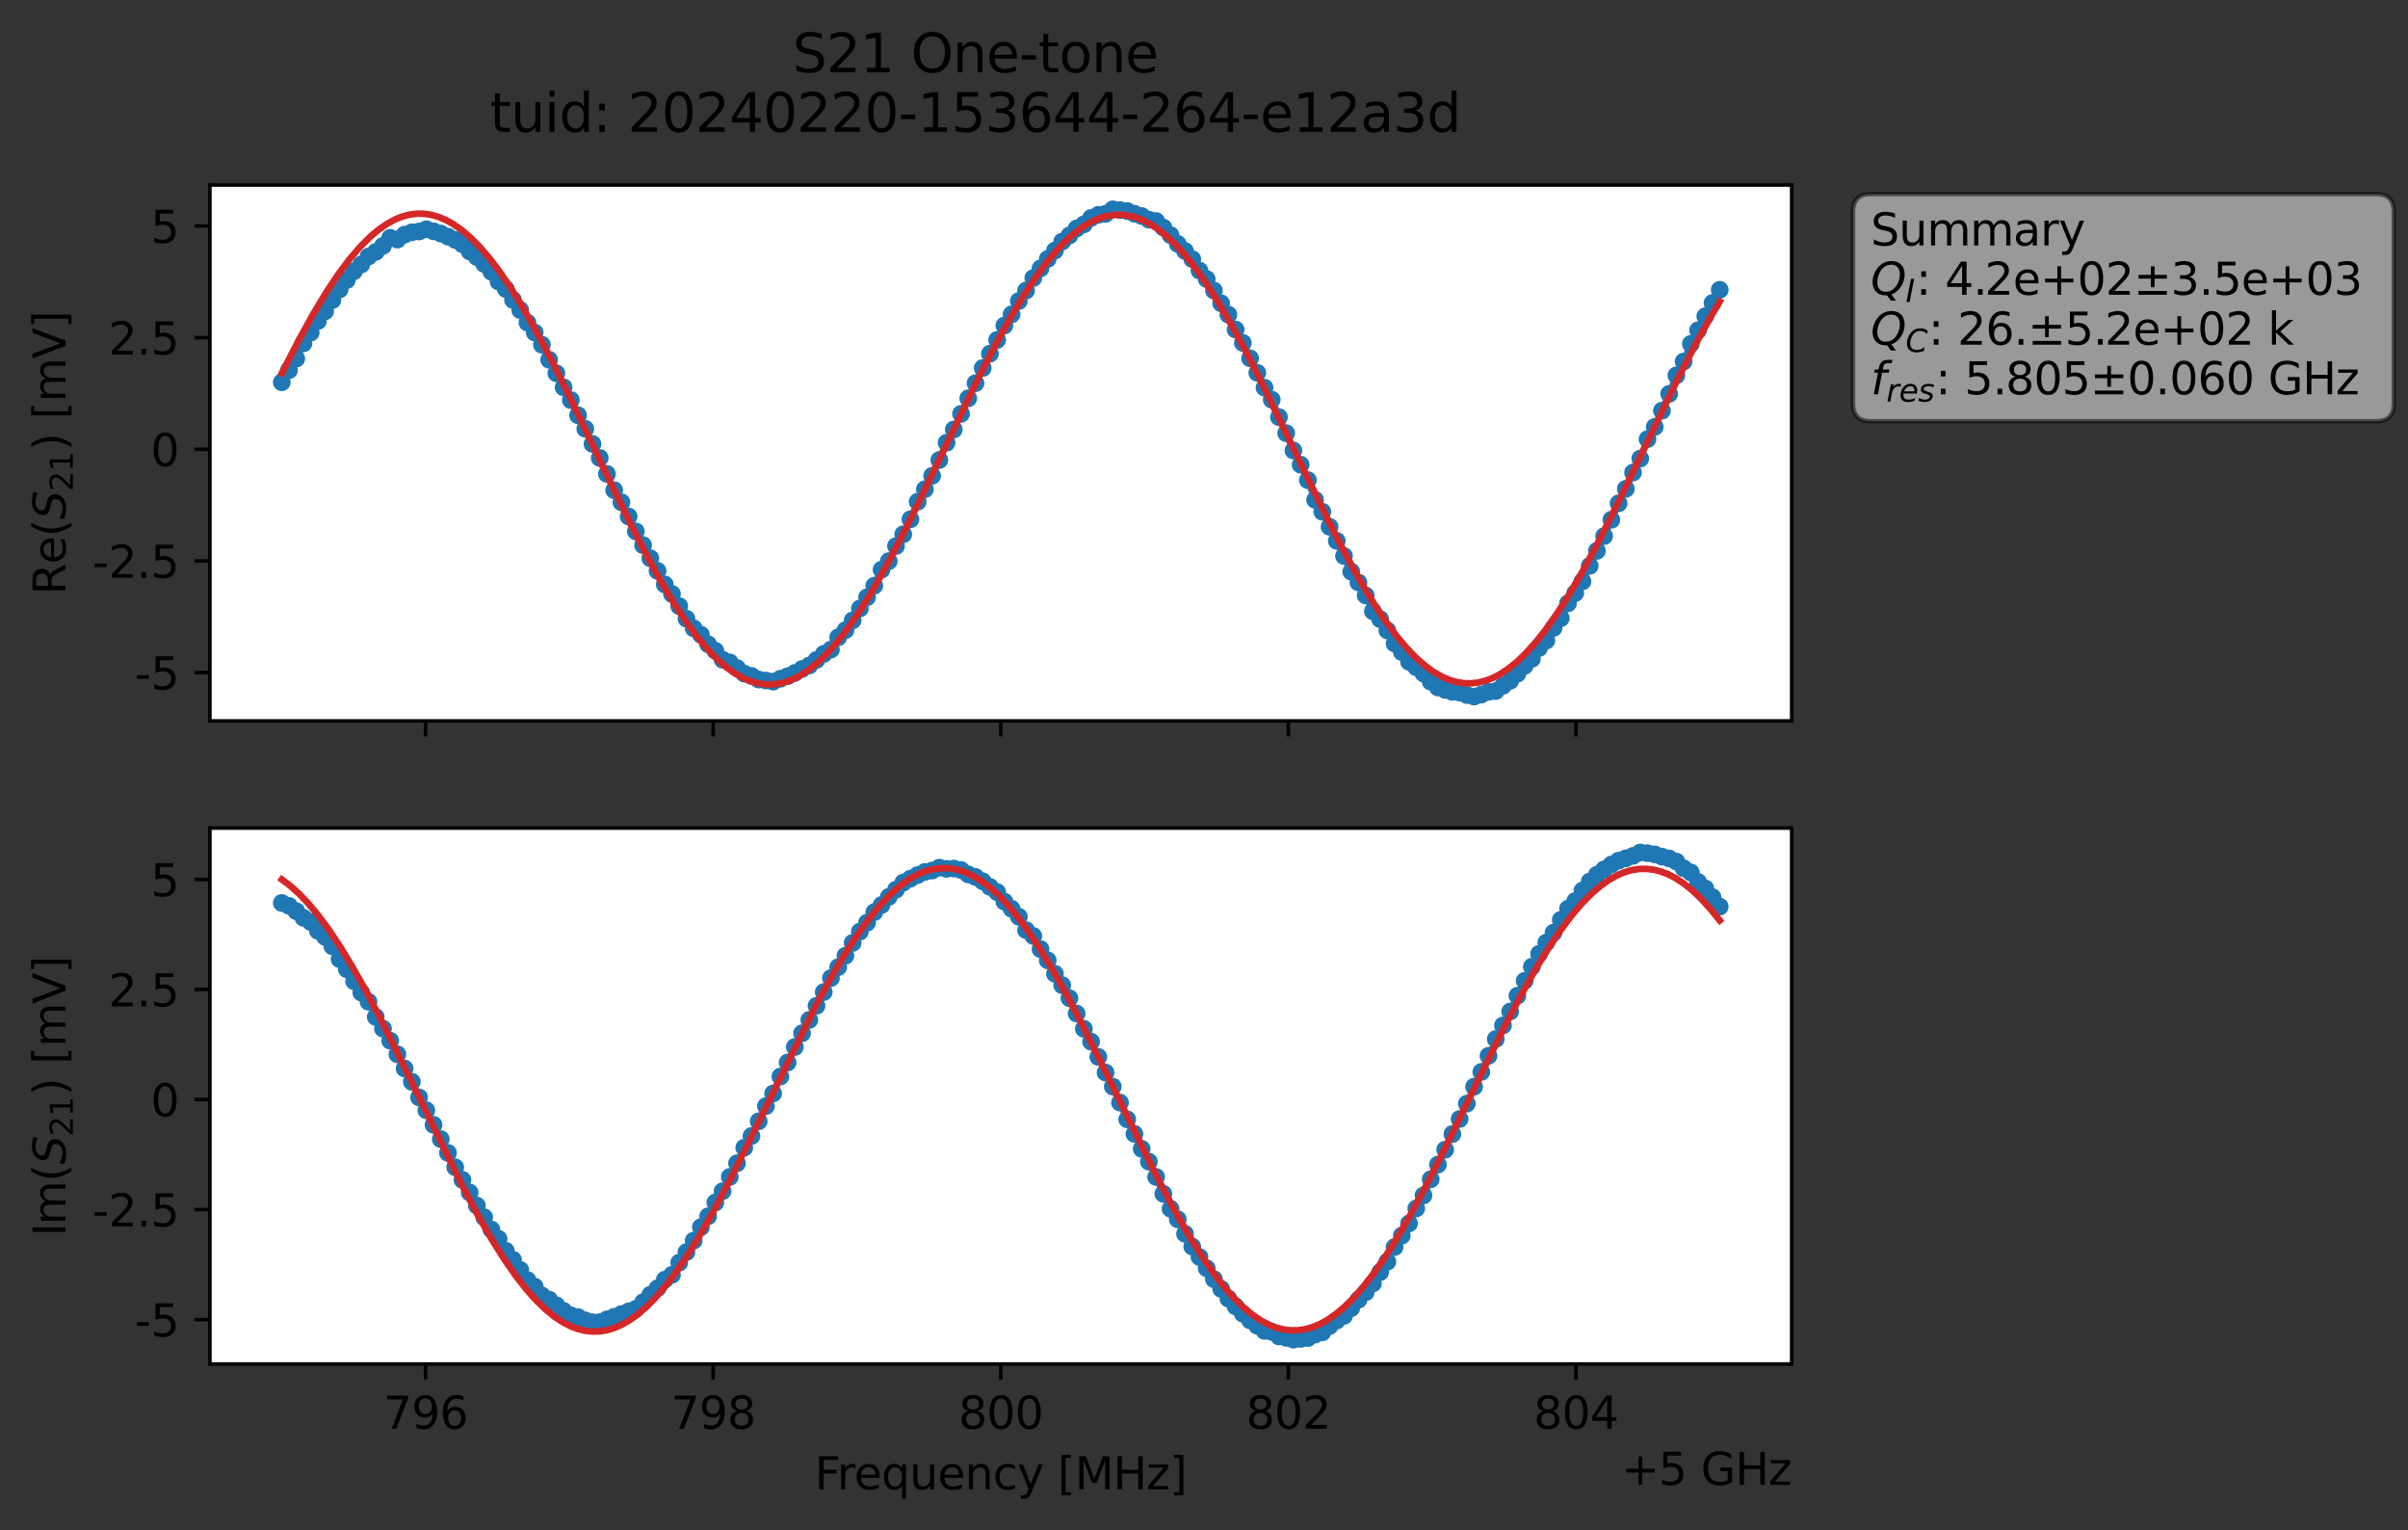 <?xml version="1.0" encoding="utf-8" standalone="no"?>
<!DOCTYPE svg PUBLIC "-//W3C//DTD SVG 1.1//EN"
  "http://www.w3.org/Graphics/SVG/1.1/DTD/svg11.dtd">
<svg xmlns:xlink="http://www.w3.org/1999/xlink" width="543.665pt" height="345.428pt" viewBox="0 0 543.665 345.428" xmlns="http://www.w3.org/2000/svg" version="1.1">
 <rect x="0" y="0" width="543.665" height="345.428" fill="#333333" stroke="none"/>
 <defs>
  <style type="text/css">*{stroke-linejoin: round; stroke-linecap: butt}</style>
 </defs>
 <g id="figure_1">
  <g id="patch_1">
   <path d="M 0 345.428 
L 543.665 345.428 
L 543.665 -0 
L 0 -0 
L 0 345.428 
z
" style="fill: none; opacity: 0"/>
  </g>
  <g id="axes_1">
   <g id="patch_2">
    <path d="M 47.389 162.72 
L 404.509 162.72 
L 404.509 41.76 
L 47.389 41.76 
z
" style="fill: #ffffff"/>
   </g>
   <g id="matplotlib.axis_1">
    <g id="xtick_1">
     <g id="line2d_1">
      <defs>
       <path id="m37ef683319" d="M 0 0 
L 0 3.5 
" style="stroke: #000000; stroke-width: 0.8"/>
      </defs>
      <g>
       <use xlink:href="#m37ef683319" x="96.087" y="162.72" style="stroke: #000000; stroke-width: 0.8"/>
      </g>
     </g>
    </g>
    <g id="xtick_2">
     <g id="line2d_2">
      <g>
       <use xlink:href="#m37ef683319" x="161.018" y="162.72" style="stroke: #000000; stroke-width: 0.8"/>
      </g>
     </g>
    </g>
    <g id="xtick_3">
     <g id="line2d_3">
      <g>
       <use xlink:href="#m37ef683319" x="225.949" y="162.72" style="stroke: #000000; stroke-width: 0.8"/>
      </g>
     </g>
    </g>
    <g id="xtick_4">
     <g id="line2d_4">
      <g>
       <use xlink:href="#m37ef683319" x="290.88" y="162.72" style="stroke: #000000; stroke-width: 0.8"/>
      </g>
     </g>
    </g>
    <g id="xtick_5">
     <g id="line2d_5">
      <g>
       <use xlink:href="#m37ef683319" x="355.811" y="162.72" style="stroke: #000000; stroke-width: 0.8"/>
      </g>
     </g>
    </g>
   </g>
   <g id="matplotlib.axis_2">
    <g id="ytick_1">
     <g id="line2d_6">
      <defs>
       <path id="m6d7d2a90d6" d="M 0 0 
L -3.5 0 
" style="stroke: #000000; stroke-width: 0.8"/>
      </defs>
      <g>
       <use xlink:href="#m6d7d2a90d6" x="47.389" y="151.81" style="stroke: #000000; stroke-width: 0.8"/>
      </g>
     </g>
     <g id="text_1">
      <!-- -5 -->
      <g transform="translate(30.419 155.609) scale(0.1 -0.1)">
       <defs>
        <path id="DejaVuSans-2d" d="M 313 2009 
L 1997 2009 
L 1997 1497 
L 313 1497 
L 313 2009 
z
" transform="scale(0.016)"/>
        <path id="DejaVuSans-35" d="M 691 4666 
L 3169 4666 
L 3169 4134 
L 1269 4134 
L 1269 2991 
Q 1406 3038 1543 3061 
Q 1681 3084 1819 3084 
Q 2600 3084 3056 2656 
Q 3513 2228 3513 1497 
Q 3513 744 3044 326 
Q 2575 -91 1722 -91 
Q 1428 -91 1123 -41 
Q 819 9 494 109 
L 494 744 
Q 775 591 1075 516 
Q 1375 441 1709 441 
Q 2250 441 2565 725 
Q 2881 1009 2881 1497 
Q 2881 1984 2565 2268 
Q 2250 2553 1709 2553 
Q 1456 2553 1204 2497 
Q 953 2441 691 2322 
L 691 4666 
z
" transform="scale(0.016)"/>
       </defs>
       <use xlink:href="#DejaVuSans-2d"/>
       <use xlink:href="#DejaVuSans-35" x="36.084"/>
      </g>
     </g>
    </g>
    <g id="ytick_2">
     <g id="line2d_7">
      <g>
       <use xlink:href="#m6d7d2a90d6" x="47.389" y="126.611" style="stroke: #000000; stroke-width: 0.8"/>
      </g>
     </g>
     <g id="text_2">
      <!-- -2.5 -->
      <g transform="translate(20.878 130.41) scale(0.1 -0.1)">
       <defs>
        <path id="DejaVuSans-32" d="M 1228 531 
L 3431 531 
L 3431 0 
L 469 0 
L 469 531 
Q 828 903 1448 1529 
Q 2069 2156 2228 2338 
Q 2531 2678 2651 2914 
Q 2772 3150 2772 3378 
Q 2772 3750 2511 3984 
Q 2250 4219 1831 4219 
Q 1534 4219 1204 4116 
Q 875 4013 500 3803 
L 500 4441 
Q 881 4594 1212 4672 
Q 1544 4750 1819 4750 
Q 2544 4750 2975 4387 
Q 3406 4025 3406 3419 
Q 3406 3131 3298 2873 
Q 3191 2616 2906 2266 
Q 2828 2175 2409 1742 
Q 1991 1309 1228 531 
z
" transform="scale(0.016)"/>
        <path id="DejaVuSans-2e" d="M 684 794 
L 1344 794 
L 1344 0 
L 684 0 
L 684 794 
z
" transform="scale(0.016)"/>
       </defs>
       <use xlink:href="#DejaVuSans-2d"/>
       <use xlink:href="#DejaVuSans-32" x="36.084"/>
       <use xlink:href="#DejaVuSans-2e" x="99.707"/>
       <use xlink:href="#DejaVuSans-35" x="131.494"/>
      </g>
     </g>
    </g>
    <g id="ytick_3">
     <g id="line2d_8">
      <g>
       <use xlink:href="#m6d7d2a90d6" x="47.389" y="101.412" style="stroke: #000000; stroke-width: 0.8"/>
      </g>
     </g>
     <g id="text_3">
      <!-- 0 -->
      <g transform="translate(34.027 105.211) scale(0.1 -0.1)">
       <defs>
        <path id="DejaVuSans-30" d="M 2034 4250 
Q 1547 4250 1301 3770 
Q 1056 3291 1056 2328 
Q 1056 1369 1301 889 
Q 1547 409 2034 409 
Q 2525 409 2770 889 
Q 3016 1369 3016 2328 
Q 3016 3291 2770 3770 
Q 2525 4250 2034 4250 
z
M 2034 4750 
Q 2819 4750 3233 4129 
Q 3647 3509 3647 2328 
Q 3647 1150 3233 529 
Q 2819 -91 2034 -91 
Q 1250 -91 836 529 
Q 422 1150 422 2328 
Q 422 3509 836 4129 
Q 1250 4750 2034 4750 
z
" transform="scale(0.016)"/>
       </defs>
       <use xlink:href="#DejaVuSans-30"/>
      </g>
     </g>
    </g>
    <g id="ytick_4">
     <g id="line2d_9">
      <g>
       <use xlink:href="#m6d7d2a90d6" x="47.389" y="76.213" style="stroke: #000000; stroke-width: 0.8"/>
      </g>
     </g>
     <g id="text_4">
      <!-- 2.5 -->
      <g transform="translate(24.486 80.012) scale(0.1 -0.1)">
       <use xlink:href="#DejaVuSans-32"/>
       <use xlink:href="#DejaVuSans-2e" x="63.623"/>
       <use xlink:href="#DejaVuSans-35" x="95.41"/>
      </g>
     </g>
    </g>
    <g id="ytick_5">
     <g id="line2d_10">
      <g>
       <use xlink:href="#m6d7d2a90d6" x="47.389" y="51.014" style="stroke: #000000; stroke-width: 0.8"/>
      </g>
     </g>
     <g id="text_5">
      <!-- 5 -->
      <g transform="translate(34.027 54.813) scale(0.1 -0.1)">
       <use xlink:href="#DejaVuSans-35"/>
      </g>
     </g>
    </g>
    <g id="text_6">
     <!-- Re$(S_{21})$ [mV] -->
     <g transform="translate(14.798 134.24) rotate(-90) scale(0.1 -0.1)">
      <defs>
       <path id="DejaVuSans-52" d="M 2841 2188 
Q 3044 2119 3236 1894 
Q 3428 1669 3622 1275 
L 4263 0 
L 3584 0 
L 2988 1197 
Q 2756 1666 2539 1819 
Q 2322 1972 1947 1972 
L 1259 1972 
L 1259 0 
L 628 0 
L 628 4666 
L 2053 4666 
Q 2853 4666 3247 4331 
Q 3641 3997 3641 3322 
Q 3641 2881 3436 2590 
Q 3231 2300 2841 2188 
z
M 1259 4147 
L 1259 2491 
L 2053 2491 
Q 2509 2491 2742 2702 
Q 2975 2913 2975 3322 
Q 2975 3731 2742 3939 
Q 2509 4147 2053 4147 
L 1259 4147 
z
" transform="scale(0.016)"/>
       <path id="DejaVuSans-65" d="M 3597 1894 
L 3597 1613 
L 953 1613 
Q 991 1019 1311 708 
Q 1631 397 2203 397 
Q 2534 397 2845 478 
Q 3156 559 3463 722 
L 3463 178 
Q 3153 47 2828 -22 
Q 2503 -91 2169 -91 
Q 1331 -91 842 396 
Q 353 884 353 1716 
Q 353 2575 817 3079 
Q 1281 3584 2069 3584 
Q 2775 3584 3186 3129 
Q 3597 2675 3597 1894 
z
M 3022 2063 
Q 3016 2534 2758 2815 
Q 2500 3097 2075 3097 
Q 1594 3097 1305 2825 
Q 1016 2553 972 2059 
L 3022 2063 
z
" transform="scale(0.016)"/>
       <path id="DejaVuSans-28" d="M 1984 4856 
Q 1566 4138 1362 3434 
Q 1159 2731 1159 2009 
Q 1159 1288 1364 580 
Q 1569 -128 1984 -844 
L 1484 -844 
Q 1016 -109 783 600 
Q 550 1309 550 2009 
Q 550 2706 781 3412 
Q 1013 4119 1484 4856 
L 1984 4856 
z
" transform="scale(0.016)"/>
       <path id="DejaVuSans-Oblique-53" d="M 3859 4513 
L 3738 3897 
Q 3422 4066 3111 4152 
Q 2800 4238 2509 4238 
Q 1944 4238 1609 3991 
Q 1275 3744 1275 3334 
Q 1275 3109 1398 2989 
Q 1522 2869 2034 2731 
L 2413 2638 
Q 3053 2472 3303 2217 
Q 3553 1963 3553 1503 
Q 3553 797 2998 353 
Q 2444 -91 1538 -91 
Q 1166 -91 791 -17 
Q 416 56 38 206 
L 166 856 
Q 513 641 861 531 
Q 1209 422 1556 422 
Q 2147 422 2503 684 
Q 2859 947 2859 1369 
Q 2859 1650 2717 1795 
Q 2575 1941 2106 2059 
L 1728 2156 
Q 1081 2325 845 2545 
Q 609 2766 609 3163 
Q 609 3859 1145 4304 
Q 1681 4750 2541 4750 
Q 2875 4750 3203 4690 
Q 3531 4631 3859 4513 
z
" transform="scale(0.016)"/>
       <path id="DejaVuSans-31" d="M 794 531 
L 1825 531 
L 1825 4091 
L 703 3866 
L 703 4441 
L 1819 4666 
L 2450 4666 
L 2450 531 
L 3481 531 
L 3481 0 
L 794 0 
L 794 531 
z
" transform="scale(0.016)"/>
       <path id="DejaVuSans-29" d="M 513 4856 
L 1013 4856 
Q 1481 4119 1714 3412 
Q 1947 2706 1947 2009 
Q 1947 1309 1714 600 
Q 1481 -109 1013 -844 
L 513 -844 
Q 928 -128 1133 580 
Q 1338 1288 1338 2009 
Q 1338 2731 1133 3434 
Q 928 4138 513 4856 
z
" transform="scale(0.016)"/>
       <path id="DejaVuSans-20" transform="scale(0.016)"/>
       <path id="DejaVuSans-5b" d="M 550 4863 
L 1875 4863 
L 1875 4416 
L 1125 4416 
L 1125 -397 
L 1875 -397 
L 1875 -844 
L 550 -844 
L 550 4863 
z
" transform="scale(0.016)"/>
       <path id="DejaVuSans-6d" d="M 3328 2828 
Q 3544 3216 3844 3400 
Q 4144 3584 4550 3584 
Q 5097 3584 5394 3201 
Q 5691 2819 5691 2113 
L 5691 0 
L 5113 0 
L 5113 2094 
Q 5113 2597 4934 2840 
Q 4756 3084 4391 3084 
Q 3944 3084 3684 2787 
Q 3425 2491 3425 1978 
L 3425 0 
L 2847 0 
L 2847 2094 
Q 2847 2600 2669 2842 
Q 2491 3084 2119 3084 
Q 1678 3084 1418 2786 
Q 1159 2488 1159 1978 
L 1159 0 
L 581 0 
L 581 3500 
L 1159 3500 
L 1159 2956 
Q 1356 3278 1631 3431 
Q 1906 3584 2284 3584 
Q 2666 3584 2933 3390 
Q 3200 3197 3328 2828 
z
" transform="scale(0.016)"/>
       <path id="DejaVuSans-56" d="M 1831 0 
L 50 4666 
L 709 4666 
L 2188 738 
L 3669 4666 
L 4325 4666 
L 2547 0 
L 1831 0 
z
" transform="scale(0.016)"/>
       <path id="DejaVuSans-5d" d="M 1947 4863 
L 1947 -844 
L 622 -844 
L 622 -397 
L 1369 -397 
L 1369 4416 
L 622 4416 
L 622 4863 
L 1947 4863 
z
" transform="scale(0.016)"/>
      </defs>
      <use xlink:href="#DejaVuSans-52" transform="translate(0 0.016)"/>
      <use xlink:href="#DejaVuSans-65" transform="translate(69.482 0.016)"/>
      <use xlink:href="#DejaVuSans-28" transform="translate(131.006 0.016)"/>
      <use xlink:href="#DejaVuSans-Oblique-53" transform="translate(170.02 0.016)"/>
      <use xlink:href="#DejaVuSans-32" transform="translate(233.496 -16.391) scale(0.7)"/>
      <use xlink:href="#DejaVuSans-31" transform="translate(278.032 -16.391) scale(0.7)"/>
      <use xlink:href="#DejaVuSans-29" transform="translate(325.303 0.016)"/>
      <use xlink:href="#DejaVuSans-20" transform="translate(364.316 0.016)"/>
      <use xlink:href="#DejaVuSans-5b" transform="translate(396.104 0.016)"/>
      <use xlink:href="#DejaVuSans-6d" transform="translate(435.117 0.016)"/>
      <use xlink:href="#DejaVuSans-56" transform="translate(532.529 0.016)"/>
      <use xlink:href="#DejaVuSans-5d" transform="translate(600.938 0.016)"/>
     </g>
    </g>
   </g>
   <g id="line2d_11">
    <path d="M 63.622 86.284 
L 66.885 80.944 
L 68.516 77.501 
L 76.673 65.322 
L 79.936 61.213 
L 81.568 59.702 
L 83.199 57.898 
L 84.83 56.87 
L 86.462 55.499 
L 88.093 53.673 
L 89.725 54.079 
L 91.356 52.964 
L 92.988 52.442 
L 94.619 52.251 
L 96.25 51.744 
L 99.513 52.712 
L 102.776 54.15 
L 104.408 55.133 
L 106.039 56.751 
L 107.67 58.03 
L 109.302 59.562 
L 110.933 61.325 
L 112.565 63.559 
L 114.196 65.235 
L 120.722 75.049 
L 122.353 77.814 
L 123.985 81.202 
L 128.879 90.303 
L 130.51 93.733 
L 132.142 96.782 
L 138.668 110.638 
L 140.299 113.37 
L 146.825 126.002 
L 150.088 131.909 
L 151.719 134.065 
L 154.982 139.648 
L 156.613 141.826 
L 158.245 143.256 
L 159.876 145.414 
L 161.508 146.887 
L 163.139 148.899 
L 164.77 149.517 
L 168.033 152.043 
L 169.665 152.563 
L 171.296 153.386 
L 174.559 153.855 
L 179.453 151.898 
L 181.085 150.989 
L 182.716 150.213 
L 185.979 147.602 
L 187.61 146.606 
L 189.242 143.846 
L 190.873 142.246 
L 192.505 140.023 
L 195.768 134.805 
L 197.399 132.192 
L 199.03 128.58 
L 200.662 126.656 
L 202.293 123.251 
L 203.925 120.597 
L 205.556 117.207 
L 207.188 113.235 
L 208.819 110.428 
L 210.45 107.392 
L 212.082 103.83 
L 213.713 99.923 
L 215.345 96.942 
L 220.239 86.494 
L 223.502 79.831 
L 226.765 73.476 
L 228.396 70.95 
L 230.028 67.947 
L 231.659 65.585 
L 233.29 62.758 
L 236.553 58.444 
L 239.816 54.524 
L 241.448 53.152 
L 243.079 51.569 
L 244.711 50.642 
L 246.342 49.189 
L 247.973 48.488 
L 249.605 48.263 
L 251.236 47.258 
L 254.499 47.636 
L 257.762 48.761 
L 259.393 49.578 
L 261.025 49.891 
L 262.656 51.352 
L 264.288 53.083 
L 265.919 55.065 
L 267.551 56.658 
L 269.182 58.482 
L 270.813 61.074 
L 272.445 62.989 
L 274.076 65.578 
L 275.708 68.466 
L 277.339 71.023 
L 278.971 74.384 
L 280.602 77.402 
L 283.865 84.154 
L 285.496 87.496 
L 287.128 90.205 
L 288.759 94.154 
L 290.391 97.774 
L 292.022 101.683 
L 293.653 104.89 
L 295.285 108.374 
L 296.916 112.819 
L 298.548 115.505 
L 305.073 129.025 
L 306.705 131.474 
L 308.336 134.392 
L 309.968 137.98 
L 311.599 139.741 
L 313.231 142.306 
L 314.862 145.246 
L 316.493 147.167 
L 318.125 149.368 
L 319.756 150.615 
L 321.388 152.019 
L 323.019 153.866 
L 324.651 155.167 
L 327.913 156.17 
L 329.545 156.335 
L 331.176 156.878 
L 332.808 157.222 
L 334.439 156.77 
L 336.071 156.171 
L 337.702 155.984 
L 340.965 153.661 
L 342.596 152.065 
L 344.228 150.292 
L 345.859 148.724 
L 347.491 146.252 
L 349.122 144.585 
L 350.753 141.726 
L 352.385 139.526 
L 354.016 136.173 
L 355.648 133.864 
L 357.279 131.218 
L 360.542 124.333 
L 362.173 121.005 
L 365.436 113.603 
L 367.068 110.334 
L 368.699 106.649 
L 370.331 103.506 
L 371.962 99.123 
L 373.593 96.366 
L 376.856 88.912 
L 378.488 84.725 
L 380.119 81.604 
L 381.751 77.623 
L 388.276 65.413 
L 388.276 65.413 
" clip-path="url(#pcb412d5da6)" style="fill: none; stroke: #1f77b4; stroke-width: 1.5; stroke-linecap: square"/>
    <defs>
     <path id="mafe9e08aba" d="M 0 1.5 
C 0.398 1.5 0.779 1.342 1.061 1.061 
C 1.342 0.779 1.5 0.398 1.5 0 
C 1.5 -0.398 1.342 -0.779 1.061 -1.061 
C 0.779 -1.342 0.398 -1.5 0 -1.5 
C -0.398 -1.5 -0.779 -1.342 -1.061 -1.061 
C -1.342 -0.779 -1.5 -0.398 -1.5 0 
C -1.5 0.398 -1.342 0.779 -1.061 1.061 
C -0.779 1.342 -0.398 1.5 0 1.5 
z
" style="stroke: #1f77b4"/>
    </defs>
    <g clip-path="url(#pcb412d5da6)">
     <use xlink:href="#mafe9e08aba" x="63.622" y="86.284" style="fill: #1f77b4; stroke: #1f77b4"/>
     <use xlink:href="#mafe9e08aba" x="65.253" y="83.551" style="fill: #1f77b4; stroke: #1f77b4"/>
     <use xlink:href="#mafe9e08aba" x="66.885" y="80.944" style="fill: #1f77b4; stroke: #1f77b4"/>
     <use xlink:href="#mafe9e08aba" x="68.516" y="77.501" style="fill: #1f77b4; stroke: #1f77b4"/>
     <use xlink:href="#mafe9e08aba" x="70.148" y="75.067" style="fill: #1f77b4; stroke: #1f77b4"/>
     <use xlink:href="#mafe9e08aba" x="71.779" y="72.45" style="fill: #1f77b4; stroke: #1f77b4"/>
     <use xlink:href="#mafe9e08aba" x="73.41" y="70.265" style="fill: #1f77b4; stroke: #1f77b4"/>
     <use xlink:href="#mafe9e08aba" x="75.042" y="67.751" style="fill: #1f77b4; stroke: #1f77b4"/>
     <use xlink:href="#mafe9e08aba" x="76.673" y="65.322" style="fill: #1f77b4; stroke: #1f77b4"/>
     <use xlink:href="#mafe9e08aba" x="78.305" y="63.213" style="fill: #1f77b4; stroke: #1f77b4"/>
     <use xlink:href="#mafe9e08aba" x="79.936" y="61.213" style="fill: #1f77b4; stroke: #1f77b4"/>
     <use xlink:href="#mafe9e08aba" x="81.568" y="59.702" style="fill: #1f77b4; stroke: #1f77b4"/>
     <use xlink:href="#mafe9e08aba" x="83.199" y="57.898" style="fill: #1f77b4; stroke: #1f77b4"/>
     <use xlink:href="#mafe9e08aba" x="84.83" y="56.87" style="fill: #1f77b4; stroke: #1f77b4"/>
     <use xlink:href="#mafe9e08aba" x="86.462" y="55.499" style="fill: #1f77b4; stroke: #1f77b4"/>
     <use xlink:href="#mafe9e08aba" x="88.093" y="53.673" style="fill: #1f77b4; stroke: #1f77b4"/>
     <use xlink:href="#mafe9e08aba" x="89.725" y="54.079" style="fill: #1f77b4; stroke: #1f77b4"/>
     <use xlink:href="#mafe9e08aba" x="91.356" y="52.964" style="fill: #1f77b4; stroke: #1f77b4"/>
     <use xlink:href="#mafe9e08aba" x="92.988" y="52.442" style="fill: #1f77b4; stroke: #1f77b4"/>
     <use xlink:href="#mafe9e08aba" x="94.619" y="52.251" style="fill: #1f77b4; stroke: #1f77b4"/>
     <use xlink:href="#mafe9e08aba" x="96.25" y="51.744" style="fill: #1f77b4; stroke: #1f77b4"/>
     <use xlink:href="#mafe9e08aba" x="97.882" y="52.206" style="fill: #1f77b4; stroke: #1f77b4"/>
     <use xlink:href="#mafe9e08aba" x="99.513" y="52.712" style="fill: #1f77b4; stroke: #1f77b4"/>
     <use xlink:href="#mafe9e08aba" x="101.145" y="53.403" style="fill: #1f77b4; stroke: #1f77b4"/>
     <use xlink:href="#mafe9e08aba" x="102.776" y="54.15" style="fill: #1f77b4; stroke: #1f77b4"/>
     <use xlink:href="#mafe9e08aba" x="104.408" y="55.133" style="fill: #1f77b4; stroke: #1f77b4"/>
     <use xlink:href="#mafe9e08aba" x="106.039" y="56.751" style="fill: #1f77b4; stroke: #1f77b4"/>
     <use xlink:href="#mafe9e08aba" x="107.67" y="58.03" style="fill: #1f77b4; stroke: #1f77b4"/>
     <use xlink:href="#mafe9e08aba" x="109.302" y="59.562" style="fill: #1f77b4; stroke: #1f77b4"/>
     <use xlink:href="#mafe9e08aba" x="110.933" y="61.325" style="fill: #1f77b4; stroke: #1f77b4"/>
     <use xlink:href="#mafe9e08aba" x="112.565" y="63.559" style="fill: #1f77b4; stroke: #1f77b4"/>
     <use xlink:href="#mafe9e08aba" x="114.196" y="65.235" style="fill: #1f77b4; stroke: #1f77b4"/>
     <use xlink:href="#mafe9e08aba" x="115.828" y="67.699" style="fill: #1f77b4; stroke: #1f77b4"/>
     <use xlink:href="#mafe9e08aba" x="117.459" y="69.989" style="fill: #1f77b4; stroke: #1f77b4"/>
     <use xlink:href="#mafe9e08aba" x="119.09" y="72.823" style="fill: #1f77b4; stroke: #1f77b4"/>
     <use xlink:href="#mafe9e08aba" x="120.722" y="75.049" style="fill: #1f77b4; stroke: #1f77b4"/>
     <use xlink:href="#mafe9e08aba" x="122.353" y="77.814" style="fill: #1f77b4; stroke: #1f77b4"/>
     <use xlink:href="#mafe9e08aba" x="123.985" y="81.202" style="fill: #1f77b4; stroke: #1f77b4"/>
     <use xlink:href="#mafe9e08aba" x="125.616" y="84.249" style="fill: #1f77b4; stroke: #1f77b4"/>
     <use xlink:href="#mafe9e08aba" x="127.248" y="87.428" style="fill: #1f77b4; stroke: #1f77b4"/>
     <use xlink:href="#mafe9e08aba" x="128.879" y="90.303" style="fill: #1f77b4; stroke: #1f77b4"/>
     <use xlink:href="#mafe9e08aba" x="130.51" y="93.733" style="fill: #1f77b4; stroke: #1f77b4"/>
     <use xlink:href="#mafe9e08aba" x="132.142" y="96.782" style="fill: #1f77b4; stroke: #1f77b4"/>
     <use xlink:href="#mafe9e08aba" x="133.773" y="100.199" style="fill: #1f77b4; stroke: #1f77b4"/>
     <use xlink:href="#mafe9e08aba" x="135.405" y="103.365" style="fill: #1f77b4; stroke: #1f77b4"/>
     <use xlink:href="#mafe9e08aba" x="137.036" y="106.969" style="fill: #1f77b4; stroke: #1f77b4"/>
     <use xlink:href="#mafe9e08aba" x="138.668" y="110.638" style="fill: #1f77b4; stroke: #1f77b4"/>
     <use xlink:href="#mafe9e08aba" x="140.299" y="113.37" style="fill: #1f77b4; stroke: #1f77b4"/>
     <use xlink:href="#mafe9e08aba" x="141.93" y="116.576" style="fill: #1f77b4; stroke: #1f77b4"/>
     <use xlink:href="#mafe9e08aba" x="143.562" y="119.953" style="fill: #1f77b4; stroke: #1f77b4"/>
     <use xlink:href="#mafe9e08aba" x="145.193" y="123.049" style="fill: #1f77b4; stroke: #1f77b4"/>
     <use xlink:href="#mafe9e08aba" x="146.825" y="126.002" style="fill: #1f77b4; stroke: #1f77b4"/>
     <use xlink:href="#mafe9e08aba" x="148.456" y="128.857" style="fill: #1f77b4; stroke: #1f77b4"/>
     <use xlink:href="#mafe9e08aba" x="150.088" y="131.909" style="fill: #1f77b4; stroke: #1f77b4"/>
     <use xlink:href="#mafe9e08aba" x="151.719" y="134.065" style="fill: #1f77b4; stroke: #1f77b4"/>
     <use xlink:href="#mafe9e08aba" x="153.35" y="136.809" style="fill: #1f77b4; stroke: #1f77b4"/>
     <use xlink:href="#mafe9e08aba" x="154.982" y="139.648" style="fill: #1f77b4; stroke: #1f77b4"/>
     <use xlink:href="#mafe9e08aba" x="156.613" y="141.826" style="fill: #1f77b4; stroke: #1f77b4"/>
     <use xlink:href="#mafe9e08aba" x="158.245" y="143.256" style="fill: #1f77b4; stroke: #1f77b4"/>
     <use xlink:href="#mafe9e08aba" x="159.876" y="145.414" style="fill: #1f77b4; stroke: #1f77b4"/>
     <use xlink:href="#mafe9e08aba" x="161.508" y="146.887" style="fill: #1f77b4; stroke: #1f77b4"/>
     <use xlink:href="#mafe9e08aba" x="163.139" y="148.899" style="fill: #1f77b4; stroke: #1f77b4"/>
     <use xlink:href="#mafe9e08aba" x="164.77" y="149.517" style="fill: #1f77b4; stroke: #1f77b4"/>
     <use xlink:href="#mafe9e08aba" x="166.402" y="150.79" style="fill: #1f77b4; stroke: #1f77b4"/>
     <use xlink:href="#mafe9e08aba" x="168.033" y="152.043" style="fill: #1f77b4; stroke: #1f77b4"/>
     <use xlink:href="#mafe9e08aba" x="169.665" y="152.563" style="fill: #1f77b4; stroke: #1f77b4"/>
     <use xlink:href="#mafe9e08aba" x="171.296" y="153.386" style="fill: #1f77b4; stroke: #1f77b4"/>
     <use xlink:href="#mafe9e08aba" x="172.928" y="153.607" style="fill: #1f77b4; stroke: #1f77b4"/>
     <use xlink:href="#mafe9e08aba" x="174.559" y="153.855" style="fill: #1f77b4; stroke: #1f77b4"/>
     <use xlink:href="#mafe9e08aba" x="176.19" y="153.204" style="fill: #1f77b4; stroke: #1f77b4"/>
     <use xlink:href="#mafe9e08aba" x="177.822" y="152.628" style="fill: #1f77b4; stroke: #1f77b4"/>
     <use xlink:href="#mafe9e08aba" x="179.453" y="151.898" style="fill: #1f77b4; stroke: #1f77b4"/>
     <use xlink:href="#mafe9e08aba" x="181.085" y="150.989" style="fill: #1f77b4; stroke: #1f77b4"/>
     <use xlink:href="#mafe9e08aba" x="182.716" y="150.213" style="fill: #1f77b4; stroke: #1f77b4"/>
     <use xlink:href="#mafe9e08aba" x="184.348" y="148.957" style="fill: #1f77b4; stroke: #1f77b4"/>
     <use xlink:href="#mafe9e08aba" x="185.979" y="147.602" style="fill: #1f77b4; stroke: #1f77b4"/>
     <use xlink:href="#mafe9e08aba" x="187.61" y="146.606" style="fill: #1f77b4; stroke: #1f77b4"/>
     <use xlink:href="#mafe9e08aba" x="189.242" y="143.846" style="fill: #1f77b4; stroke: #1f77b4"/>
     <use xlink:href="#mafe9e08aba" x="190.873" y="142.246" style="fill: #1f77b4; stroke: #1f77b4"/>
     <use xlink:href="#mafe9e08aba" x="192.505" y="140.023" style="fill: #1f77b4; stroke: #1f77b4"/>
     <use xlink:href="#mafe9e08aba" x="194.136" y="137.34" style="fill: #1f77b4; stroke: #1f77b4"/>
     <use xlink:href="#mafe9e08aba" x="195.768" y="134.805" style="fill: #1f77b4; stroke: #1f77b4"/>
     <use xlink:href="#mafe9e08aba" x="197.399" y="132.192" style="fill: #1f77b4; stroke: #1f77b4"/>
     <use xlink:href="#mafe9e08aba" x="199.03" y="128.58" style="fill: #1f77b4; stroke: #1f77b4"/>
     <use xlink:href="#mafe9e08aba" x="200.662" y="126.656" style="fill: #1f77b4; stroke: #1f77b4"/>
     <use xlink:href="#mafe9e08aba" x="202.293" y="123.251" style="fill: #1f77b4; stroke: #1f77b4"/>
     <use xlink:href="#mafe9e08aba" x="203.925" y="120.597" style="fill: #1f77b4; stroke: #1f77b4"/>
     <use xlink:href="#mafe9e08aba" x="205.556" y="117.207" style="fill: #1f77b4; stroke: #1f77b4"/>
     <use xlink:href="#mafe9e08aba" x="207.188" y="113.235" style="fill: #1f77b4; stroke: #1f77b4"/>
     <use xlink:href="#mafe9e08aba" x="208.819" y="110.428" style="fill: #1f77b4; stroke: #1f77b4"/>
     <use xlink:href="#mafe9e08aba" x="210.45" y="107.392" style="fill: #1f77b4; stroke: #1f77b4"/>
     <use xlink:href="#mafe9e08aba" x="212.082" y="103.83" style="fill: #1f77b4; stroke: #1f77b4"/>
     <use xlink:href="#mafe9e08aba" x="213.713" y="99.923" style="fill: #1f77b4; stroke: #1f77b4"/>
     <use xlink:href="#mafe9e08aba" x="215.345" y="96.942" style="fill: #1f77b4; stroke: #1f77b4"/>
     <use xlink:href="#mafe9e08aba" x="216.976" y="93.407" style="fill: #1f77b4; stroke: #1f77b4"/>
     <use xlink:href="#mafe9e08aba" x="218.608" y="89.907" style="fill: #1f77b4; stroke: #1f77b4"/>
     <use xlink:href="#mafe9e08aba" x="220.239" y="86.494" style="fill: #1f77b4; stroke: #1f77b4"/>
     <use xlink:href="#mafe9e08aba" x="221.87" y="83.072" style="fill: #1f77b4; stroke: #1f77b4"/>
     <use xlink:href="#mafe9e08aba" x="223.502" y="79.831" style="fill: #1f77b4; stroke: #1f77b4"/>
     <use xlink:href="#mafe9e08aba" x="225.133" y="76.734" style="fill: #1f77b4; stroke: #1f77b4"/>
     <use xlink:href="#mafe9e08aba" x="226.765" y="73.476" style="fill: #1f77b4; stroke: #1f77b4"/>
     <use xlink:href="#mafe9e08aba" x="228.396" y="70.95" style="fill: #1f77b4; stroke: #1f77b4"/>
     <use xlink:href="#mafe9e08aba" x="230.028" y="67.947" style="fill: #1f77b4; stroke: #1f77b4"/>
     <use xlink:href="#mafe9e08aba" x="231.659" y="65.585" style="fill: #1f77b4; stroke: #1f77b4"/>
     <use xlink:href="#mafe9e08aba" x="233.29" y="62.758" style="fill: #1f77b4; stroke: #1f77b4"/>
     <use xlink:href="#mafe9e08aba" x="234.922" y="60.582" style="fill: #1f77b4; stroke: #1f77b4"/>
     <use xlink:href="#mafe9e08aba" x="236.553" y="58.444" style="fill: #1f77b4; stroke: #1f77b4"/>
     <use xlink:href="#mafe9e08aba" x="238.185" y="56.548" style="fill: #1f77b4; stroke: #1f77b4"/>
     <use xlink:href="#mafe9e08aba" x="239.816" y="54.524" style="fill: #1f77b4; stroke: #1f77b4"/>
     <use xlink:href="#mafe9e08aba" x="241.448" y="53.152" style="fill: #1f77b4; stroke: #1f77b4"/>
     <use xlink:href="#mafe9e08aba" x="243.079" y="51.569" style="fill: #1f77b4; stroke: #1f77b4"/>
     <use xlink:href="#mafe9e08aba" x="244.711" y="50.642" style="fill: #1f77b4; stroke: #1f77b4"/>
     <use xlink:href="#mafe9e08aba" x="246.342" y="49.189" style="fill: #1f77b4; stroke: #1f77b4"/>
     <use xlink:href="#mafe9e08aba" x="247.973" y="48.488" style="fill: #1f77b4; stroke: #1f77b4"/>
     <use xlink:href="#mafe9e08aba" x="249.605" y="48.263" style="fill: #1f77b4; stroke: #1f77b4"/>
     <use xlink:href="#mafe9e08aba" x="251.236" y="47.258" style="fill: #1f77b4; stroke: #1f77b4"/>
     <use xlink:href="#mafe9e08aba" x="252.868" y="47.417" style="fill: #1f77b4; stroke: #1f77b4"/>
     <use xlink:href="#mafe9e08aba" x="254.499" y="47.636" style="fill: #1f77b4; stroke: #1f77b4"/>
     <use xlink:href="#mafe9e08aba" x="256.131" y="48.239" style="fill: #1f77b4; stroke: #1f77b4"/>
     <use xlink:href="#mafe9e08aba" x="257.762" y="48.761" style="fill: #1f77b4; stroke: #1f77b4"/>
     <use xlink:href="#mafe9e08aba" x="259.393" y="49.578" style="fill: #1f77b4; stroke: #1f77b4"/>
     <use xlink:href="#mafe9e08aba" x="261.025" y="49.891" style="fill: #1f77b4; stroke: #1f77b4"/>
     <use xlink:href="#mafe9e08aba" x="262.656" y="51.352" style="fill: #1f77b4; stroke: #1f77b4"/>
     <use xlink:href="#mafe9e08aba" x="264.288" y="53.083" style="fill: #1f77b4; stroke: #1f77b4"/>
     <use xlink:href="#mafe9e08aba" x="265.919" y="55.065" style="fill: #1f77b4; stroke: #1f77b4"/>
     <use xlink:href="#mafe9e08aba" x="267.551" y="56.658" style="fill: #1f77b4; stroke: #1f77b4"/>
     <use xlink:href="#mafe9e08aba" x="269.182" y="58.482" style="fill: #1f77b4; stroke: #1f77b4"/>
     <use xlink:href="#mafe9e08aba" x="270.813" y="61.074" style="fill: #1f77b4; stroke: #1f77b4"/>
     <use xlink:href="#mafe9e08aba" x="272.445" y="62.989" style="fill: #1f77b4; stroke: #1f77b4"/>
     <use xlink:href="#mafe9e08aba" x="274.076" y="65.578" style="fill: #1f77b4; stroke: #1f77b4"/>
     <use xlink:href="#mafe9e08aba" x="275.708" y="68.466" style="fill: #1f77b4; stroke: #1f77b4"/>
     <use xlink:href="#mafe9e08aba" x="277.339" y="71.023" style="fill: #1f77b4; stroke: #1f77b4"/>
     <use xlink:href="#mafe9e08aba" x="278.971" y="74.384" style="fill: #1f77b4; stroke: #1f77b4"/>
     <use xlink:href="#mafe9e08aba" x="280.602" y="77.402" style="fill: #1f77b4; stroke: #1f77b4"/>
     <use xlink:href="#mafe9e08aba" x="282.233" y="80.871" style="fill: #1f77b4; stroke: #1f77b4"/>
     <use xlink:href="#mafe9e08aba" x="283.865" y="84.154" style="fill: #1f77b4; stroke: #1f77b4"/>
     <use xlink:href="#mafe9e08aba" x="285.496" y="87.496" style="fill: #1f77b4; stroke: #1f77b4"/>
     <use xlink:href="#mafe9e08aba" x="287.128" y="90.205" style="fill: #1f77b4; stroke: #1f77b4"/>
     <use xlink:href="#mafe9e08aba" x="288.759" y="94.154" style="fill: #1f77b4; stroke: #1f77b4"/>
     <use xlink:href="#mafe9e08aba" x="290.391" y="97.774" style="fill: #1f77b4; stroke: #1f77b4"/>
     <use xlink:href="#mafe9e08aba" x="292.022" y="101.683" style="fill: #1f77b4; stroke: #1f77b4"/>
     <use xlink:href="#mafe9e08aba" x="293.653" y="104.89" style="fill: #1f77b4; stroke: #1f77b4"/>
     <use xlink:href="#mafe9e08aba" x="295.285" y="108.374" style="fill: #1f77b4; stroke: #1f77b4"/>
     <use xlink:href="#mafe9e08aba" x="296.916" y="112.819" style="fill: #1f77b4; stroke: #1f77b4"/>
     <use xlink:href="#mafe9e08aba" x="298.548" y="115.505" style="fill: #1f77b4; stroke: #1f77b4"/>
     <use xlink:href="#mafe9e08aba" x="300.179" y="118.896" style="fill: #1f77b4; stroke: #1f77b4"/>
     <use xlink:href="#mafe9e08aba" x="301.811" y="122.082" style="fill: #1f77b4; stroke: #1f77b4"/>
     <use xlink:href="#mafe9e08aba" x="303.442" y="125.499" style="fill: #1f77b4; stroke: #1f77b4"/>
     <use xlink:href="#mafe9e08aba" x="305.073" y="129.025" style="fill: #1f77b4; stroke: #1f77b4"/>
     <use xlink:href="#mafe9e08aba" x="306.705" y="131.474" style="fill: #1f77b4; stroke: #1f77b4"/>
     <use xlink:href="#mafe9e08aba" x="308.336" y="134.392" style="fill: #1f77b4; stroke: #1f77b4"/>
     <use xlink:href="#mafe9e08aba" x="309.968" y="137.98" style="fill: #1f77b4; stroke: #1f77b4"/>
     <use xlink:href="#mafe9e08aba" x="311.599" y="139.741" style="fill: #1f77b4; stroke: #1f77b4"/>
     <use xlink:href="#mafe9e08aba" x="313.231" y="142.306" style="fill: #1f77b4; stroke: #1f77b4"/>
     <use xlink:href="#mafe9e08aba" x="314.862" y="145.246" style="fill: #1f77b4; stroke: #1f77b4"/>
     <use xlink:href="#mafe9e08aba" x="316.493" y="147.167" style="fill: #1f77b4; stroke: #1f77b4"/>
     <use xlink:href="#mafe9e08aba" x="318.125" y="149.368" style="fill: #1f77b4; stroke: #1f77b4"/>
     <use xlink:href="#mafe9e08aba" x="319.756" y="150.615" style="fill: #1f77b4; stroke: #1f77b4"/>
     <use xlink:href="#mafe9e08aba" x="321.388" y="152.019" style="fill: #1f77b4; stroke: #1f77b4"/>
     <use xlink:href="#mafe9e08aba" x="323.019" y="153.866" style="fill: #1f77b4; stroke: #1f77b4"/>
     <use xlink:href="#mafe9e08aba" x="324.651" y="155.167" style="fill: #1f77b4; stroke: #1f77b4"/>
     <use xlink:href="#mafe9e08aba" x="326.282" y="155.728" style="fill: #1f77b4; stroke: #1f77b4"/>
     <use xlink:href="#mafe9e08aba" x="327.913" y="156.17" style="fill: #1f77b4; stroke: #1f77b4"/>
     <use xlink:href="#mafe9e08aba" x="329.545" y="156.335" style="fill: #1f77b4; stroke: #1f77b4"/>
     <use xlink:href="#mafe9e08aba" x="331.176" y="156.878" style="fill: #1f77b4; stroke: #1f77b4"/>
     <use xlink:href="#mafe9e08aba" x="332.808" y="157.222" style="fill: #1f77b4; stroke: #1f77b4"/>
     <use xlink:href="#mafe9e08aba" x="334.439" y="156.77" style="fill: #1f77b4; stroke: #1f77b4"/>
     <use xlink:href="#mafe9e08aba" x="336.071" y="156.171" style="fill: #1f77b4; stroke: #1f77b4"/>
     <use xlink:href="#mafe9e08aba" x="337.702" y="155.984" style="fill: #1f77b4; stroke: #1f77b4"/>
     <use xlink:href="#mafe9e08aba" x="339.333" y="154.802" style="fill: #1f77b4; stroke: #1f77b4"/>
     <use xlink:href="#mafe9e08aba" x="340.965" y="153.661" style="fill: #1f77b4; stroke: #1f77b4"/>
     <use xlink:href="#mafe9e08aba" x="342.596" y="152.065" style="fill: #1f77b4; stroke: #1f77b4"/>
     <use xlink:href="#mafe9e08aba" x="344.228" y="150.292" style="fill: #1f77b4; stroke: #1f77b4"/>
     <use xlink:href="#mafe9e08aba" x="345.859" y="148.724" style="fill: #1f77b4; stroke: #1f77b4"/>
     <use xlink:href="#mafe9e08aba" x="347.491" y="146.252" style="fill: #1f77b4; stroke: #1f77b4"/>
     <use xlink:href="#mafe9e08aba" x="349.122" y="144.585" style="fill: #1f77b4; stroke: #1f77b4"/>
     <use xlink:href="#mafe9e08aba" x="350.753" y="141.726" style="fill: #1f77b4; stroke: #1f77b4"/>
     <use xlink:href="#mafe9e08aba" x="352.385" y="139.526" style="fill: #1f77b4; stroke: #1f77b4"/>
     <use xlink:href="#mafe9e08aba" x="354.016" y="136.173" style="fill: #1f77b4; stroke: #1f77b4"/>
     <use xlink:href="#mafe9e08aba" x="355.648" y="133.864" style="fill: #1f77b4; stroke: #1f77b4"/>
     <use xlink:href="#mafe9e08aba" x="357.279" y="131.218" style="fill: #1f77b4; stroke: #1f77b4"/>
     <use xlink:href="#mafe9e08aba" x="358.911" y="127.719" style="fill: #1f77b4; stroke: #1f77b4"/>
     <use xlink:href="#mafe9e08aba" x="360.542" y="124.333" style="fill: #1f77b4; stroke: #1f77b4"/>
     <use xlink:href="#mafe9e08aba" x="362.173" y="121.005" style="fill: #1f77b4; stroke: #1f77b4"/>
     <use xlink:href="#mafe9e08aba" x="363.805" y="117.316" style="fill: #1f77b4; stroke: #1f77b4"/>
     <use xlink:href="#mafe9e08aba" x="365.436" y="113.603" style="fill: #1f77b4; stroke: #1f77b4"/>
     <use xlink:href="#mafe9e08aba" x="367.068" y="110.334" style="fill: #1f77b4; stroke: #1f77b4"/>
     <use xlink:href="#mafe9e08aba" x="368.699" y="106.649" style="fill: #1f77b4; stroke: #1f77b4"/>
     <use xlink:href="#mafe9e08aba" x="370.331" y="103.506" style="fill: #1f77b4; stroke: #1f77b4"/>
     <use xlink:href="#mafe9e08aba" x="371.962" y="99.123" style="fill: #1f77b4; stroke: #1f77b4"/>
     <use xlink:href="#mafe9e08aba" x="373.593" y="96.366" style="fill: #1f77b4; stroke: #1f77b4"/>
     <use xlink:href="#mafe9e08aba" x="375.225" y="92.703" style="fill: #1f77b4; stroke: #1f77b4"/>
     <use xlink:href="#mafe9e08aba" x="376.856" y="88.912" style="fill: #1f77b4; stroke: #1f77b4"/>
     <use xlink:href="#mafe9e08aba" x="378.488" y="84.725" style="fill: #1f77b4; stroke: #1f77b4"/>
     <use xlink:href="#mafe9e08aba" x="380.119" y="81.604" style="fill: #1f77b4; stroke: #1f77b4"/>
     <use xlink:href="#mafe9e08aba" x="381.751" y="77.623" style="fill: #1f77b4; stroke: #1f77b4"/>
     <use xlink:href="#mafe9e08aba" x="383.382" y="74.54" style="fill: #1f77b4; stroke: #1f77b4"/>
     <use xlink:href="#mafe9e08aba" x="385.013" y="71.37" style="fill: #1f77b4; stroke: #1f77b4"/>
     <use xlink:href="#mafe9e08aba" x="386.645" y="68.388" style="fill: #1f77b4; stroke: #1f77b4"/>
     <use xlink:href="#mafe9e08aba" x="388.276" y="65.413" style="fill: #1f77b4; stroke: #1f77b4"/>
    </g>
   </g>
   <g id="line2d_12">
    <path d="M 63.622 84.242 
L 67.522 76.655 
L 70.771 70.781 
L 73.696 65.931 
L 76.296 62.022 
L 78.896 58.536 
L 81.171 55.861 
L 83.446 53.56 
L 85.395 51.901 
L 87.345 50.539 
L 89.295 49.485 
L 90.92 48.845 
L 92.545 48.426 
L 94.17 48.228 
L 95.795 48.253 
L 97.42 48.501 
L 99.045 48.97 
L 100.669 49.659 
L 102.294 50.564 
L 104.244 51.932 
L 106.194 53.597 
L 108.144 55.55 
L 110.419 58.177 
L 112.694 61.159 
L 115.294 64.969 
L 117.893 69.169 
L 120.818 74.303 
L 124.393 81.069 
L 128.618 89.583 
L 135.767 104.616 
L 142.267 118.086 
L 146.167 125.686 
L 149.416 131.58 
L 152.341 136.455 
L 154.941 140.39 
L 157.541 143.907 
L 159.816 146.612 
L 162.091 148.946 
L 164.04 150.637 
L 165.99 152.031 
L 167.94 153.12 
L 169.565 153.789 
L 171.19 154.239 
L 172.815 154.468 
L 174.44 154.475 
L 176.065 154.259 
L 177.69 153.823 
L 179.315 153.167 
L 180.939 152.295 
L 182.889 150.968 
L 184.839 149.343 
L 186.789 147.429 
L 189.064 144.847 
L 191.339 141.909 
L 193.939 138.147 
L 196.538 133.993 
L 199.463 128.906 
L 202.713 122.822 
L 206.938 114.395 
L 213.112 101.494 
L 220.587 85.951 
L 224.812 77.687 
L 228.061 71.776 
L 230.986 66.878 
L 233.586 62.916 
L 236.186 59.366 
L 238.461 56.628 
L 240.736 54.257 
L 242.686 52.533 
L 244.635 51.102 
L 246.585 49.975 
L 248.21 49.272 
L 249.835 48.787 
L 251.46 48.522 
L 253.085 48.478 
L 254.71 48.655 
L 256.335 49.052 
L 257.96 49.669 
L 259.584 50.501 
L 261.534 51.78 
L 263.484 53.358 
L 265.434 55.224 
L 267.709 57.752 
L 269.984 60.636 
L 272.584 64.339 
L 275.183 68.437 
L 278.108 73.466 
L 281.358 79.492 
L 285.258 87.196 
L 290.782 98.643 
L 299.882 117.518 
L 303.782 125.102 
L 307.031 130.993 
L 309.956 135.875 
L 312.556 139.826 
L 315.156 143.365 
L 317.431 146.096 
L 319.706 148.461 
L 321.656 150.182 
L 323.605 151.61 
L 325.555 152.737 
L 327.18 153.44 
L 328.805 153.927 
L 330.43 154.194 
L 332.055 154.241 
L 333.68 154.068 
L 335.305 153.675 
L 336.93 153.064 
L 338.554 152.237 
L 340.504 150.966 
L 342.454 149.398 
L 344.404 147.541 
L 346.679 145.025 
L 348.954 142.153 
L 351.554 138.465 
L 354.153 134.381 
L 357.078 129.368 
L 360.328 123.359 
L 364.228 115.674 
L 369.753 104.246 
L 378.852 85.386 
L 383.077 77.19 
L 386.326 71.337 
L 388.276 68.06 
L 388.276 68.06 
" clip-path="url(#pcb412d5da6)" style="fill: none; stroke: #d62728; stroke-width: 1.5; stroke-linecap: square"/>
   </g>
   <g id="patch_3">
    <path d="M 47.389 162.72 
L 47.389 41.76 
" style="fill: none; stroke: #000000; stroke-width: 0.8; stroke-linejoin: miter; stroke-linecap: square"/>
   </g>
   <g id="patch_4">
    <path d="M 404.509 162.72 
L 404.509 41.76 
" style="fill: none; stroke: #000000; stroke-width: 0.8; stroke-linejoin: miter; stroke-linecap: square"/>
   </g>
   <g id="patch_5">
    <path d="M 47.389 162.72 
L 404.509 162.72 
" style="fill: none; stroke: #000000; stroke-width: 0.8; stroke-linejoin: miter; stroke-linecap: square"/>
   </g>
   <g id="patch_6">
    <path d="M 47.389 41.76 
L 404.509 41.76 
" style="fill: none; stroke: #000000; stroke-width: 0.8; stroke-linejoin: miter; stroke-linecap: square"/>
   </g>
   <g id="text_7">
    <g id="patch_7">
     <path d="M 422.365 95.08 
L 536.465 95.08 
Q 540.465 95.08 540.465 91.08 
L 540.465 47.808 
Q 540.465 43.808 536.465 43.808 
L 422.365 43.808 
Q 418.365 43.808 418.365 47.808 
L 418.365 91.08 
Q 418.365 95.08 422.365 95.08 
z
" style="fill: #ffffff; opacity: 0.5; stroke: #000000; stroke-linejoin: miter"/>
    </g>
    <!-- Summary -->
    <g transform="translate(422.365 55.406) scale(0.1 -0.1)">
     <defs>
      <path id="DejaVuSans-53" d="M 3425 4513 
L 3425 3897 
Q 3066 4069 2747 4153 
Q 2428 4238 2131 4238 
Q 1616 4238 1336 4038 
Q 1056 3838 1056 3469 
Q 1056 3159 1242 3001 
Q 1428 2844 1947 2747 
L 2328 2669 
Q 3034 2534 3370 2195 
Q 3706 1856 3706 1288 
Q 3706 609 3251 259 
Q 2797 -91 1919 -91 
Q 1588 -91 1214 -16 
Q 841 59 441 206 
L 441 856 
Q 825 641 1194 531 
Q 1563 422 1919 422 
Q 2459 422 2753 634 
Q 3047 847 3047 1241 
Q 3047 1584 2836 1778 
Q 2625 1972 2144 2069 
L 1759 2144 
Q 1053 2284 737 2584 
Q 422 2884 422 3419 
Q 422 4038 858 4394 
Q 1294 4750 2059 4750 
Q 2388 4750 2728 4690 
Q 3069 4631 3425 4513 
z
" transform="scale(0.016)"/>
      <path id="DejaVuSans-75" d="M 544 1381 
L 544 3500 
L 1119 3500 
L 1119 1403 
Q 1119 906 1312 657 
Q 1506 409 1894 409 
Q 2359 409 2629 706 
Q 2900 1003 2900 1516 
L 2900 3500 
L 3475 3500 
L 3475 0 
L 2900 0 
L 2900 538 
Q 2691 219 2414 64 
Q 2138 -91 1772 -91 
Q 1169 -91 856 284 
Q 544 659 544 1381 
z
M 1991 3584 
L 1991 3584 
z
" transform="scale(0.016)"/>
      <path id="DejaVuSans-61" d="M 2194 1759 
Q 1497 1759 1228 1600 
Q 959 1441 959 1056 
Q 959 750 1161 570 
Q 1363 391 1709 391 
Q 2188 391 2477 730 
Q 2766 1069 2766 1631 
L 2766 1759 
L 2194 1759 
z
M 3341 1997 
L 3341 0 
L 2766 0 
L 2766 531 
Q 2569 213 2275 61 
Q 1981 -91 1556 -91 
Q 1019 -91 701 211 
Q 384 513 384 1019 
Q 384 1609 779 1909 
Q 1175 2209 1959 2209 
L 2766 2209 
L 2766 2266 
Q 2766 2663 2505 2880 
Q 2244 3097 1772 3097 
Q 1472 3097 1187 3025 
Q 903 2953 641 2809 
L 641 3341 
Q 956 3463 1253 3523 
Q 1550 3584 1831 3584 
Q 2591 3584 2966 3190 
Q 3341 2797 3341 1997 
z
" transform="scale(0.016)"/>
      <path id="DejaVuSans-72" d="M 2631 2963 
Q 2534 3019 2420 3045 
Q 2306 3072 2169 3072 
Q 1681 3072 1420 2755 
Q 1159 2438 1159 1844 
L 1159 0 
L 581 0 
L 581 3500 
L 1159 3500 
L 1159 2956 
Q 1341 3275 1631 3429 
Q 1922 3584 2338 3584 
Q 2397 3584 2469 3576 
Q 2541 3569 2628 3553 
L 2631 2963 
z
" transform="scale(0.016)"/>
      <path id="DejaVuSans-79" d="M 2059 -325 
Q 1816 -950 1584 -1140 
Q 1353 -1331 966 -1331 
L 506 -1331 
L 506 -850 
L 844 -850 
Q 1081 -850 1212 -737 
Q 1344 -625 1503 -206 
L 1606 56 
L 191 3500 
L 800 3500 
L 1894 763 
L 2988 3500 
L 3597 3500 
L 2059 -325 
z
" transform="scale(0.016)"/>
     </defs>
     <use xlink:href="#DejaVuSans-53"/>
     <use xlink:href="#DejaVuSans-75" x="63.477"/>
     <use xlink:href="#DejaVuSans-6d" x="126.855"/>
     <use xlink:href="#DejaVuSans-6d" x="224.268"/>
     <use xlink:href="#DejaVuSans-61" x="321.68"/>
     <use xlink:href="#DejaVuSans-72" x="382.959"/>
     <use xlink:href="#DejaVuSans-79" x="424.072"/>
    </g>
    <!-- $Q_I$: 4.2e+02$\pm$3.5e+03  -->
    <g transform="translate(422.365 66.604) scale(0.1 -0.1)">
     <defs>
      <path id="DejaVuSans-Oblique-51" d="M 2309 -84 
Q 2275 -88 2237 -89 
Q 2200 -91 2125 -91 
Q 1250 -91 756 411 
Q 263 913 263 1797 
Q 263 2319 452 2844 
Q 641 3369 978 3788 
Q 1369 4269 1858 4509 
Q 2347 4750 2938 4750 
Q 3794 4750 4287 4245 
Q 4781 3741 4781 2869 
Q 4781 1928 4265 1147 
Q 3750 366 2919 44 
L 3553 -825 
L 2847 -825 
L 2309 -84 
z
M 2919 4238 
Q 2400 4238 2003 3986 
Q 1606 3734 1313 3219 
Q 1125 2891 1026 2522 
Q 928 2153 928 1778 
Q 928 1128 1239 775 
Q 1550 422 2119 422 
Q 2631 422 3032 676 
Q 3434 931 3719 1434 
Q 3909 1772 4009 2142 
Q 4109 2513 4109 2881 
Q 4109 3528 3796 3883 
Q 3484 4238 2919 4238 
z
" transform="scale(0.016)"/>
      <path id="DejaVuSans-Oblique-49" d="M 1081 4666 
L 1716 4666 
L 806 0 
L 172 0 
L 1081 4666 
z
" transform="scale(0.016)"/>
      <path id="DejaVuSans-3a" d="M 750 794 
L 1409 794 
L 1409 0 
L 750 0 
L 750 794 
z
M 750 3309 
L 1409 3309 
L 1409 2516 
L 750 2516 
L 750 3309 
z
" transform="scale(0.016)"/>
      <path id="DejaVuSans-34" d="M 2419 4116 
L 825 1625 
L 2419 1625 
L 2419 4116 
z
M 2253 4666 
L 3047 4666 
L 3047 1625 
L 3713 1625 
L 3713 1100 
L 3047 1100 
L 3047 0 
L 2419 0 
L 2419 1100 
L 313 1100 
L 313 1709 
L 2253 4666 
z
" transform="scale(0.016)"/>
      <path id="DejaVuSans-2b" d="M 2944 4013 
L 2944 2272 
L 4684 2272 
L 4684 1741 
L 2944 1741 
L 2944 0 
L 2419 0 
L 2419 1741 
L 678 1741 
L 678 2272 
L 2419 2272 
L 2419 4013 
L 2944 4013 
z
" transform="scale(0.016)"/>
      <path id="DejaVuSans-b1" d="M 2944 4013 
L 2944 2803 
L 4684 2803 
L 4684 2272 
L 2944 2272 
L 2944 1063 
L 2419 1063 
L 2419 2272 
L 678 2272 
L 678 2803 
L 2419 2803 
L 2419 4013 
L 2944 4013 
z
M 678 531 
L 4684 531 
L 4684 0 
L 678 0 
L 678 531 
z
" transform="scale(0.016)"/>
      <path id="DejaVuSans-33" d="M 2597 2516 
Q 3050 2419 3304 2112 
Q 3559 1806 3559 1356 
Q 3559 666 3084 287 
Q 2609 -91 1734 -91 
Q 1441 -91 1130 -33 
Q 819 25 488 141 
L 488 750 
Q 750 597 1062 519 
Q 1375 441 1716 441 
Q 2309 441 2620 675 
Q 2931 909 2931 1356 
Q 2931 1769 2642 2001 
Q 2353 2234 1838 2234 
L 1294 2234 
L 1294 2753 
L 1863 2753 
Q 2328 2753 2575 2939 
Q 2822 3125 2822 3475 
Q 2822 3834 2567 4026 
Q 2313 4219 1838 4219 
Q 1578 4219 1281 4162 
Q 984 4106 628 3988 
L 628 4550 
Q 988 4650 1302 4700 
Q 1616 4750 1894 4750 
Q 2613 4750 3031 4423 
Q 3450 4097 3450 3541 
Q 3450 3153 3228 2886 
Q 3006 2619 2597 2516 
z
" transform="scale(0.016)"/>
     </defs>
     <use xlink:href="#DejaVuSans-Oblique-51" transform="translate(0 0.781)"/>
     <use xlink:href="#DejaVuSans-Oblique-49" transform="translate(78.711 -15.625) scale(0.7)"/>
     <use xlink:href="#DejaVuSans-3a" transform="translate(102.09 0.781)"/>
     <use xlink:href="#DejaVuSans-20" transform="translate(135.781 0.781)"/>
     <use xlink:href="#DejaVuSans-34" transform="translate(167.568 0.781)"/>
     <use xlink:href="#DejaVuSans-2e" transform="translate(231.191 0.781)"/>
     <use xlink:href="#DejaVuSans-32" transform="translate(257.479 0.781)"/>
     <use xlink:href="#DejaVuSans-65" transform="translate(321.102 0.781)"/>
     <use xlink:href="#DejaVuSans-2b" transform="translate(382.625 0.781)"/>
     <use xlink:href="#DejaVuSans-30" transform="translate(466.414 0.781)"/>
     <use xlink:href="#DejaVuSans-32" transform="translate(530.037 0.781)"/>
     <use xlink:href="#DejaVuSans-b1" transform="translate(593.66 0.781)"/>
     <use xlink:href="#DejaVuSans-33" transform="translate(677.449 0.781)"/>
     <use xlink:href="#DejaVuSans-2e" transform="translate(741.072 0.781)"/>
     <use xlink:href="#DejaVuSans-35" transform="translate(772.859 0.781)"/>
     <use xlink:href="#DejaVuSans-65" transform="translate(836.482 0.781)"/>
     <use xlink:href="#DejaVuSans-2b" transform="translate(898.006 0.781)"/>
     <use xlink:href="#DejaVuSans-30" transform="translate(981.795 0.781)"/>
     <use xlink:href="#DejaVuSans-33" transform="translate(1045.418 0.781)"/>
     <use xlink:href="#DejaVuSans-20" transform="translate(1109.041 0.781)"/>
    </g>
    <!-- $Q_C$: 26.$\pm$5.2e+02 k -->
    <g transform="translate(422.365 77.802) scale(0.1 -0.1)">
     <defs>
      <path id="DejaVuSans-Oblique-43" d="M 4447 4306 
L 4319 3641 
Q 4019 3944 3683 4091 
Q 3347 4238 2956 4238 
Q 2422 4238 2017 3981 
Q 1613 3725 1319 3200 
Q 1131 2863 1032 2486 
Q 934 2109 934 1728 
Q 934 1091 1264 756 
Q 1594 422 2222 422 
Q 2656 422 3056 561 
Q 3456 700 3834 978 
L 3688 231 
Q 3316 72 2936 -9 
Q 2556 -91 2175 -91 
Q 1278 -91 773 396 
Q 269 884 269 1753 
Q 269 2309 461 2846 
Q 653 3384 1013 3828 
Q 1394 4300 1883 4525 
Q 2372 4750 3022 4750 
Q 3422 4750 3780 4639 
Q 4138 4528 4447 4306 
z
" transform="scale(0.016)"/>
      <path id="DejaVuSans-36" d="M 2113 2584 
Q 1688 2584 1439 2293 
Q 1191 2003 1191 1497 
Q 1191 994 1439 701 
Q 1688 409 2113 409 
Q 2538 409 2786 701 
Q 3034 994 3034 1497 
Q 3034 2003 2786 2293 
Q 2538 2584 2113 2584 
z
M 3366 4563 
L 3366 3988 
Q 3128 4100 2886 4159 
Q 2644 4219 2406 4219 
Q 1781 4219 1451 3797 
Q 1122 3375 1075 2522 
Q 1259 2794 1537 2939 
Q 1816 3084 2150 3084 
Q 2853 3084 3261 2657 
Q 3669 2231 3669 1497 
Q 3669 778 3244 343 
Q 2819 -91 2113 -91 
Q 1303 -91 875 529 
Q 447 1150 447 2328 
Q 447 3434 972 4092 
Q 1497 4750 2381 4750 
Q 2619 4750 2861 4703 
Q 3103 4656 3366 4563 
z
" transform="scale(0.016)"/>
      <path id="DejaVuSans-6b" d="M 581 4863 
L 1159 4863 
L 1159 1991 
L 2875 3500 
L 3609 3500 
L 1753 1863 
L 3688 0 
L 2938 0 
L 1159 1709 
L 1159 0 
L 581 0 
L 581 4863 
z
" transform="scale(0.016)"/>
     </defs>
     <use xlink:href="#DejaVuSans-Oblique-51" transform="translate(0 0.016)"/>
     <use xlink:href="#DejaVuSans-Oblique-43" transform="translate(78.711 -16.391) scale(0.7)"/>
     <use xlink:href="#DejaVuSans-3a" transform="translate(130.322 0.016)"/>
     <use xlink:href="#DejaVuSans-20" transform="translate(164.014 0.016)"/>
     <use xlink:href="#DejaVuSans-32" transform="translate(195.801 0.016)"/>
     <use xlink:href="#DejaVuSans-36" transform="translate(259.424 0.016)"/>
     <use xlink:href="#DejaVuSans-2e" transform="translate(323.047 0.016)"/>
     <use xlink:href="#DejaVuSans-b1" transform="translate(354.834 0.016)"/>
     <use xlink:href="#DejaVuSans-35" transform="translate(438.623 0.016)"/>
     <use xlink:href="#DejaVuSans-2e" transform="translate(502.246 0.016)"/>
     <use xlink:href="#DejaVuSans-32" transform="translate(528.533 0.016)"/>
     <use xlink:href="#DejaVuSans-65" transform="translate(592.156 0.016)"/>
     <use xlink:href="#DejaVuSans-2b" transform="translate(653.68 0.016)"/>
     <use xlink:href="#DejaVuSans-30" transform="translate(737.469 0.016)"/>
     <use xlink:href="#DejaVuSans-32" transform="translate(801.092 0.016)"/>
     <use xlink:href="#DejaVuSans-20" transform="translate(864.715 0.016)"/>
     <use xlink:href="#DejaVuSans-6b" transform="translate(896.502 0.016)"/>
    </g>
    <!-- $f_{res}$: 5.805$\pm$0.060 GHz -->
    <g transform="translate(422.365 89) scale(0.1 -0.1)">
     <defs>
      <path id="DejaVuSans-Oblique-66" d="M 3059 4863 
L 2969 4384 
L 2419 4384 
Q 2106 4384 1964 4261 
Q 1822 4138 1753 3809 
L 1691 3500 
L 2638 3500 
L 2553 3053 
L 1606 3053 
L 1013 0 
L 434 0 
L 1031 3053 
L 481 3053 
L 563 3500 
L 1113 3500 
L 1159 3744 
Q 1278 4363 1576 4613 
Q 1875 4863 2516 4863 
L 3059 4863 
z
" transform="scale(0.016)"/>
      <path id="DejaVuSans-Oblique-72" d="M 2853 2969 
Q 2766 3016 2653 3041 
Q 2541 3066 2413 3066 
Q 1953 3066 1609 2717 
Q 1266 2369 1153 1784 
L 800 0 
L 225 0 
L 909 3500 
L 1484 3500 
L 1375 2956 
Q 1603 3259 1920 3421 
Q 2238 3584 2597 3584 
Q 2691 3584 2781 3573 
Q 2872 3563 2963 3538 
L 2853 2969 
z
" transform="scale(0.016)"/>
      <path id="DejaVuSans-Oblique-65" d="M 3078 2063 
Q 3088 2113 3092 2166 
Q 3097 2219 3097 2272 
Q 3097 2653 2873 2875 
Q 2650 3097 2266 3097 
Q 1838 3097 1509 2826 
Q 1181 2556 1013 2059 
L 3078 2063 
z
M 3578 1613 
L 903 1613 
Q 884 1494 878 1425 
Q 872 1356 872 1306 
Q 872 872 1139 634 
Q 1406 397 1894 397 
Q 2269 397 2603 481 
Q 2938 566 3225 728 
L 3116 159 
Q 2806 34 2476 -28 
Q 2147 -91 1806 -91 
Q 1078 -91 686 257 
Q 294 606 294 1247 
Q 294 1794 489 2264 
Q 684 2734 1063 3103 
Q 1306 3334 1642 3459 
Q 1978 3584 2356 3584 
Q 2950 3584 3301 3228 
Q 3653 2872 3653 2272 
Q 3653 2128 3634 1964 
Q 3616 1800 3578 1613 
z
" transform="scale(0.016)"/>
      <path id="DejaVuSans-Oblique-73" d="M 3200 3397 
L 3091 2853 
Q 2863 2978 2609 3040 
Q 2356 3103 2088 3103 
Q 1634 3103 1373 2948 
Q 1113 2794 1113 2528 
Q 1113 2219 1719 2053 
Q 1766 2041 1788 2034 
L 1972 1978 
Q 2547 1819 2739 1644 
Q 2931 1469 2931 1166 
Q 2931 609 2489 259 
Q 2047 -91 1331 -91 
Q 1053 -91 747 -37 
Q 441 16 72 128 
L 184 722 
Q 500 559 806 475 
Q 1113 391 1394 391 
Q 1816 391 2080 572 
Q 2344 753 2344 1031 
Q 2344 1331 1650 1516 
L 1591 1531 
L 1394 1581 
Q 956 1697 753 1886 
Q 550 2075 550 2369 
Q 550 2928 970 3256 
Q 1391 3584 2113 3584 
Q 2397 3584 2667 3537 
Q 2938 3491 3200 3397 
z
" transform="scale(0.016)"/>
      <path id="DejaVuSans-38" d="M 2034 2216 
Q 1584 2216 1326 1975 
Q 1069 1734 1069 1313 
Q 1069 891 1326 650 
Q 1584 409 2034 409 
Q 2484 409 2743 651 
Q 3003 894 3003 1313 
Q 3003 1734 2745 1975 
Q 2488 2216 2034 2216 
z
M 1403 2484 
Q 997 2584 770 2862 
Q 544 3141 544 3541 
Q 544 4100 942 4425 
Q 1341 4750 2034 4750 
Q 2731 4750 3128 4425 
Q 3525 4100 3525 3541 
Q 3525 3141 3298 2862 
Q 3072 2584 2669 2484 
Q 3125 2378 3379 2068 
Q 3634 1759 3634 1313 
Q 3634 634 3220 271 
Q 2806 -91 2034 -91 
Q 1263 -91 848 271 
Q 434 634 434 1313 
Q 434 1759 690 2068 
Q 947 2378 1403 2484 
z
M 1172 3481 
Q 1172 3119 1398 2916 
Q 1625 2713 2034 2713 
Q 2441 2713 2670 2916 
Q 2900 3119 2900 3481 
Q 2900 3844 2670 4047 
Q 2441 4250 2034 4250 
Q 1625 4250 1398 4047 
Q 1172 3844 1172 3481 
z
" transform="scale(0.016)"/>
      <path id="DejaVuSans-47" d="M 3809 666 
L 3809 1919 
L 2778 1919 
L 2778 2438 
L 4434 2438 
L 4434 434 
Q 4069 175 3628 42 
Q 3188 -91 2688 -91 
Q 1594 -91 976 548 
Q 359 1188 359 2328 
Q 359 3472 976 4111 
Q 1594 4750 2688 4750 
Q 3144 4750 3555 4637 
Q 3966 4525 4313 4306 
L 4313 3634 
Q 3963 3931 3569 4081 
Q 3175 4231 2741 4231 
Q 1884 4231 1454 3753 
Q 1025 3275 1025 2328 
Q 1025 1384 1454 906 
Q 1884 428 2741 428 
Q 3075 428 3337 486 
Q 3600 544 3809 666 
z
" transform="scale(0.016)"/>
      <path id="DejaVuSans-48" d="M 628 4666 
L 1259 4666 
L 1259 2753 
L 3553 2753 
L 3553 4666 
L 4184 4666 
L 4184 0 
L 3553 0 
L 3553 2222 
L 1259 2222 
L 1259 0 
L 628 0 
L 628 4666 
z
" transform="scale(0.016)"/>
      <path id="DejaVuSans-7a" d="M 353 3500 
L 3084 3500 
L 3084 2975 
L 922 459 
L 3084 459 
L 3084 0 
L 275 0 
L 275 525 
L 2438 3041 
L 353 3041 
L 353 3500 
z
" transform="scale(0.016)"/>
     </defs>
     <use xlink:href="#DejaVuSans-Oblique-66" transform="translate(0 0.016)"/>
     <use xlink:href="#DejaVuSans-Oblique-72" transform="translate(35.205 -16.391) scale(0.7)"/>
     <use xlink:href="#DejaVuSans-Oblique-65" transform="translate(63.984 -16.391) scale(0.7)"/>
     <use xlink:href="#DejaVuSans-Oblique-73" transform="translate(107.051 -16.391) scale(0.7)"/>
     <use xlink:href="#DejaVuSans-3a" transform="translate(146.255 0.016)"/>
     <use xlink:href="#DejaVuSans-20" transform="translate(179.946 0.016)"/>
     <use xlink:href="#DejaVuSans-35" transform="translate(211.733 0.016)"/>
     <use xlink:href="#DejaVuSans-2e" transform="translate(275.356 0.016)"/>
     <use xlink:href="#DejaVuSans-38" transform="translate(304.519 0.016)"/>
     <use xlink:href="#DejaVuSans-30" transform="translate(368.142 0.016)"/>
     <use xlink:href="#DejaVuSans-35" transform="translate(431.765 0.016)"/>
     <use xlink:href="#DejaVuSans-b1" transform="translate(495.388 0.016)"/>
     <use xlink:href="#DejaVuSans-30" transform="translate(579.177 0.016)"/>
     <use xlink:href="#DejaVuSans-2e" transform="translate(642.8 0.016)"/>
     <use xlink:href="#DejaVuSans-30" transform="translate(674.587 0.016)"/>
     <use xlink:href="#DejaVuSans-36" transform="translate(738.21 0.016)"/>
     <use xlink:href="#DejaVuSans-30" transform="translate(801.833 0.016)"/>
     <use xlink:href="#DejaVuSans-20" transform="translate(865.456 0.016)"/>
     <use xlink:href="#DejaVuSans-47" transform="translate(897.243 0.016)"/>
     <use xlink:href="#DejaVuSans-48" transform="translate(974.733 0.016)"/>
     <use xlink:href="#DejaVuSans-7a" transform="translate(1049.929 0.016)"/>
    </g>
   </g>
  </g>
  <g id="axes_2">
   <g id="patch_8">
    <path d="M 47.389 307.872 
L 404.509 307.872 
L 404.509 186.912 
L 47.389 186.912 
z
" style="fill: #ffffff"/>
   </g>
   <g id="matplotlib.axis_3">
    <g id="xtick_6">
     <g id="line2d_13">
      <g>
       <use xlink:href="#m37ef683319" x="96.087" y="307.872" style="stroke: #000000; stroke-width: 0.8"/>
      </g>
     </g>
     <g id="text_8">
      <!-- 796 -->
      <g transform="translate(86.543 322.47) scale(0.1 -0.1)">
       <defs>
        <path id="DejaVuSans-37" d="M 525 4666 
L 3525 4666 
L 3525 4397 
L 1831 0 
L 1172 0 
L 2766 4134 
L 525 4134 
L 525 4666 
z
" transform="scale(0.016)"/>
        <path id="DejaVuSans-39" d="M 703 97 
L 703 672 
Q 941 559 1184 500 
Q 1428 441 1663 441 
Q 2288 441 2617 861 
Q 2947 1281 2994 2138 
Q 2813 1869 2534 1725 
Q 2256 1581 1919 1581 
Q 1219 1581 811 2004 
Q 403 2428 403 3163 
Q 403 3881 828 4315 
Q 1253 4750 1959 4750 
Q 2769 4750 3195 4129 
Q 3622 3509 3622 2328 
Q 3622 1225 3098 567 
Q 2575 -91 1691 -91 
Q 1453 -91 1209 -44 
Q 966 3 703 97 
z
M 1959 2075 
Q 2384 2075 2632 2365 
Q 2881 2656 2881 3163 
Q 2881 3666 2632 3958 
Q 2384 4250 1959 4250 
Q 1534 4250 1286 3958 
Q 1038 3666 1038 3163 
Q 1038 2656 1286 2365 
Q 1534 2075 1959 2075 
z
" transform="scale(0.016)"/>
       </defs>
       <use xlink:href="#DejaVuSans-37"/>
       <use xlink:href="#DejaVuSans-39" x="63.623"/>
       <use xlink:href="#DejaVuSans-36" x="127.246"/>
      </g>
     </g>
    </g>
    <g id="xtick_7">
     <g id="line2d_14">
      <g>
       <use xlink:href="#m37ef683319" x="161.018" y="307.872" style="stroke: #000000; stroke-width: 0.8"/>
      </g>
     </g>
     <g id="text_9">
      <!-- 798 -->
      <g transform="translate(151.474 322.47) scale(0.1 -0.1)">
       <use xlink:href="#DejaVuSans-37"/>
       <use xlink:href="#DejaVuSans-39" x="63.623"/>
       <use xlink:href="#DejaVuSans-38" x="127.246"/>
      </g>
     </g>
    </g>
    <g id="xtick_8">
     <g id="line2d_15">
      <g>
       <use xlink:href="#m37ef683319" x="225.949" y="307.872" style="stroke: #000000; stroke-width: 0.8"/>
      </g>
     </g>
     <g id="text_10">
      <!-- 800 -->
      <g transform="translate(216.405 322.47) scale(0.1 -0.1)">
       <use xlink:href="#DejaVuSans-38"/>
       <use xlink:href="#DejaVuSans-30" x="63.623"/>
       <use xlink:href="#DejaVuSans-30" x="127.246"/>
      </g>
     </g>
    </g>
    <g id="xtick_9">
     <g id="line2d_16">
      <g>
       <use xlink:href="#m37ef683319" x="290.88" y="307.872" style="stroke: #000000; stroke-width: 0.8"/>
      </g>
     </g>
     <g id="text_11">
      <!-- 802 -->
      <g transform="translate(281.336 322.47) scale(0.1 -0.1)">
       <use xlink:href="#DejaVuSans-38"/>
       <use xlink:href="#DejaVuSans-30" x="63.623"/>
       <use xlink:href="#DejaVuSans-32" x="127.246"/>
      </g>
     </g>
    </g>
    <g id="xtick_10">
     <g id="line2d_17">
      <g>
       <use xlink:href="#m37ef683319" x="355.811" y="307.872" style="stroke: #000000; stroke-width: 0.8"/>
      </g>
     </g>
     <g id="text_12">
      <!-- 804 -->
      <g transform="translate(346.267 322.47) scale(0.1 -0.1)">
       <use xlink:href="#DejaVuSans-38"/>
       <use xlink:href="#DejaVuSans-30" x="63.623"/>
       <use xlink:href="#DejaVuSans-34" x="127.246"/>
      </g>
     </g>
    </g>
    <g id="text_13">
     <!-- Frequency [MHz] -->
     <g transform="translate(183.93 336.149) scale(0.1 -0.1)">
      <defs>
       <path id="DejaVuSans-46" d="M 628 4666 
L 3309 4666 
L 3309 4134 
L 1259 4134 
L 1259 2759 
L 3109 2759 
L 3109 2228 
L 1259 2228 
L 1259 0 
L 628 0 
L 628 4666 
z
" transform="scale(0.016)"/>
       <path id="DejaVuSans-71" d="M 947 1747 
Q 947 1113 1208 752 
Q 1469 391 1925 391 
Q 2381 391 2643 752 
Q 2906 1113 2906 1747 
Q 2906 2381 2643 2742 
Q 2381 3103 1925 3103 
Q 1469 3103 1208 2742 
Q 947 2381 947 1747 
z
M 2906 525 
Q 2725 213 2448 61 
Q 2172 -91 1784 -91 
Q 1150 -91 751 415 
Q 353 922 353 1747 
Q 353 2572 751 3078 
Q 1150 3584 1784 3584 
Q 2172 3584 2448 3432 
Q 2725 3281 2906 2969 
L 2906 3500 
L 3481 3500 
L 3481 -1331 
L 2906 -1331 
L 2906 525 
z
" transform="scale(0.016)"/>
       <path id="DejaVuSans-6e" d="M 3513 2113 
L 3513 0 
L 2938 0 
L 2938 2094 
Q 2938 2591 2744 2837 
Q 2550 3084 2163 3084 
Q 1697 3084 1428 2787 
Q 1159 2491 1159 1978 
L 1159 0 
L 581 0 
L 581 3500 
L 1159 3500 
L 1159 2956 
Q 1366 3272 1645 3428 
Q 1925 3584 2291 3584 
Q 2894 3584 3203 3211 
Q 3513 2838 3513 2113 
z
" transform="scale(0.016)"/>
       <path id="DejaVuSans-63" d="M 3122 3366 
L 3122 2828 
Q 2878 2963 2633 3030 
Q 2388 3097 2138 3097 
Q 1578 3097 1268 2742 
Q 959 2388 959 1747 
Q 959 1106 1268 751 
Q 1578 397 2138 397 
Q 2388 397 2633 464 
Q 2878 531 3122 666 
L 3122 134 
Q 2881 22 2623 -34 
Q 2366 -91 2075 -91 
Q 1284 -91 818 406 
Q 353 903 353 1747 
Q 353 2603 823 3093 
Q 1294 3584 2113 3584 
Q 2378 3584 2631 3529 
Q 2884 3475 3122 3366 
z
" transform="scale(0.016)"/>
       <path id="DejaVuSans-4d" d="M 628 4666 
L 1569 4666 
L 2759 1491 
L 3956 4666 
L 4897 4666 
L 4897 0 
L 4281 0 
L 4281 4097 
L 3078 897 
L 2444 897 
L 1241 4097 
L 1241 0 
L 628 0 
L 628 4666 
z
" transform="scale(0.016)"/>
      </defs>
      <use xlink:href="#DejaVuSans-46"/>
      <use xlink:href="#DejaVuSans-72" x="50.27"/>
      <use xlink:href="#DejaVuSans-65" x="89.133"/>
      <use xlink:href="#DejaVuSans-71" x="150.656"/>
      <use xlink:href="#DejaVuSans-75" x="214.133"/>
      <use xlink:href="#DejaVuSans-65" x="277.512"/>
      <use xlink:href="#DejaVuSans-6e" x="339.035"/>
      <use xlink:href="#DejaVuSans-63" x="402.414"/>
      <use xlink:href="#DejaVuSans-79" x="457.395"/>
      <use xlink:href="#DejaVuSans-20" x="516.574"/>
      <use xlink:href="#DejaVuSans-5b" x="548.361"/>
      <use xlink:href="#DejaVuSans-4d" x="587.375"/>
      <use xlink:href="#DejaVuSans-48" x="673.654"/>
      <use xlink:href="#DejaVuSans-7a" x="748.85"/>
      <use xlink:href="#DejaVuSans-5d" x="801.34"/>
     </g>
    </g>
    <g id="text_14">
     <!-- +5 GHz -->
     <g transform="translate(366.072 335.149) scale(0.1 -0.1)">
      <use xlink:href="#DejaVuSans-2b"/>
      <use xlink:href="#DejaVuSans-35" x="83.789"/>
      <use xlink:href="#DejaVuSans-20" x="147.412"/>
      <use xlink:href="#DejaVuSans-47" x="179.199"/>
      <use xlink:href="#DejaVuSans-48" x="256.689"/>
      <use xlink:href="#DejaVuSans-7a" x="331.885"/>
     </g>
    </g>
   </g>
   <g id="matplotlib.axis_4">
    <g id="ytick_6">
     <g id="line2d_18">
      <g>
       <use xlink:href="#m6d7d2a90d6" x="47.389" y="297.847" style="stroke: #000000; stroke-width: 0.8"/>
      </g>
     </g>
     <g id="text_15">
      <!-- -5 -->
      <g transform="translate(30.419 301.646) scale(0.1 -0.1)">
       <use xlink:href="#DejaVuSans-2d"/>
       <use xlink:href="#DejaVuSans-35" x="36.084"/>
      </g>
     </g>
    </g>
    <g id="ytick_7">
     <g id="line2d_19">
      <g>
       <use xlink:href="#m6d7d2a90d6" x="47.389" y="273.01" style="stroke: #000000; stroke-width: 0.8"/>
      </g>
     </g>
     <g id="text_16">
      <!-- -2.5 -->
      <g transform="translate(20.878 276.81) scale(0.1 -0.1)">
       <use xlink:href="#DejaVuSans-2d"/>
       <use xlink:href="#DejaVuSans-32" x="36.084"/>
       <use xlink:href="#DejaVuSans-2e" x="99.707"/>
       <use xlink:href="#DejaVuSans-35" x="131.494"/>
      </g>
     </g>
    </g>
    <g id="ytick_8">
     <g id="line2d_20">
      <g>
       <use xlink:href="#m6d7d2a90d6" x="47.389" y="248.173" style="stroke: #000000; stroke-width: 0.8"/>
      </g>
     </g>
     <g id="text_17">
      <!-- 0 -->
      <g transform="translate(34.027 251.973) scale(0.1 -0.1)">
       <use xlink:href="#DejaVuSans-30"/>
      </g>
     </g>
    </g>
    <g id="ytick_9">
     <g id="line2d_21">
      <g>
       <use xlink:href="#m6d7d2a90d6" x="47.389" y="223.336" style="stroke: #000000; stroke-width: 0.8"/>
      </g>
     </g>
     <g id="text_18">
      <!-- 2.5 -->
      <g transform="translate(24.486 227.136) scale(0.1 -0.1)">
       <use xlink:href="#DejaVuSans-32"/>
       <use xlink:href="#DejaVuSans-2e" x="63.623"/>
       <use xlink:href="#DejaVuSans-35" x="95.41"/>
      </g>
     </g>
    </g>
    <g id="ytick_10">
     <g id="line2d_22">
      <g>
       <use xlink:href="#m6d7d2a90d6" x="47.389" y="198.499" style="stroke: #000000; stroke-width: 0.8"/>
      </g>
     </g>
     <g id="text_19">
      <!-- 5 -->
      <g transform="translate(34.027 202.299) scale(0.1 -0.1)">
       <use xlink:href="#DejaVuSans-35"/>
      </g>
     </g>
    </g>
    <g id="text_20">
     <!-- Im$(S_{21})$ [mV] -->
     <g transform="translate(14.798 279.042) rotate(-90) scale(0.1 -0.1)">
      <defs>
       <path id="DejaVuSans-49" d="M 628 4666 
L 1259 4666 
L 1259 0 
L 628 0 
L 628 4666 
z
" transform="scale(0.016)"/>
      </defs>
      <use xlink:href="#DejaVuSans-49" transform="translate(0 0.016)"/>
      <use xlink:href="#DejaVuSans-6d" transform="translate(25.867 0.016)"/>
      <use xlink:href="#DejaVuSans-28" transform="translate(123.279 0.016)"/>
      <use xlink:href="#DejaVuSans-Oblique-53" transform="translate(162.293 0.016)"/>
      <use xlink:href="#DejaVuSans-32" transform="translate(225.77 -16.391) scale(0.7)"/>
      <use xlink:href="#DejaVuSans-31" transform="translate(270.306 -16.391) scale(0.7)"/>
      <use xlink:href="#DejaVuSans-29" transform="translate(317.576 0.016)"/>
      <use xlink:href="#DejaVuSans-20" transform="translate(356.59 0.016)"/>
      <use xlink:href="#DejaVuSans-5b" transform="translate(388.377 0.016)"/>
      <use xlink:href="#DejaVuSans-6d" transform="translate(427.391 0.016)"/>
      <use xlink:href="#DejaVuSans-56" transform="translate(524.803 0.016)"/>
      <use xlink:href="#DejaVuSans-5d" transform="translate(593.211 0.016)"/>
     </g>
    </g>
   </g>
   <g id="line2d_23">
    <path d="M 63.622 203.808 
L 65.253 204.464 
L 66.885 205.663 
L 68.516 207.161 
L 70.148 208.102 
L 71.779 210.106 
L 73.41 211.489 
L 75.042 213.583 
L 76.673 216.497 
L 78.305 218.771 
L 81.568 224.031 
L 83.199 226.1 
L 84.83 229.544 
L 88.093 234.89 
L 92.988 244.167 
L 94.619 247.69 
L 96.25 250.602 
L 101.145 260.223 
L 102.776 263.471 
L 110.933 277.506 
L 112.565 279.624 
L 114.196 282.32 
L 115.828 284.353 
L 119.09 288.924 
L 120.722 290.41 
L 122.353 292.417 
L 123.985 293.342 
L 127.248 295.888 
L 128.879 296.888 
L 130.51 297.285 
L 132.142 298.035 
L 133.773 298.44 
L 135.405 298.415 
L 143.562 295.418 
L 145.193 293.919 
L 146.825 292.234 
L 148.456 290.771 
L 150.088 288.843 
L 151.719 287.734 
L 153.35 284.999 
L 154.982 282.618 
L 156.613 280.02 
L 158.245 276.986 
L 159.876 274.53 
L 161.508 271.427 
L 163.139 268.868 
L 168.033 259.046 
L 169.665 256.414 
L 172.928 249.659 
L 174.559 246.798 
L 176.19 242.986 
L 177.822 239.823 
L 179.453 236.316 
L 187.61 220.754 
L 190.873 215.718 
L 192.505 212.82 
L 194.136 210.281 
L 195.768 208.244 
L 197.399 205.877 
L 199.03 204.266 
L 200.662 202.443 
L 203.925 199.217 
L 207.188 197.509 
L 208.819 196.809 
L 210.45 196.494 
L 212.082 195.834 
L 213.713 196.106 
L 215.345 196.045 
L 216.976 196.371 
L 218.608 197.368 
L 220.239 197.942 
L 221.87 198.909 
L 225.133 201.364 
L 226.765 203.495 
L 228.396 205.117 
L 230.028 206.912 
L 231.659 209.934 
L 233.29 211.256 
L 234.922 214.228 
L 236.553 216.763 
L 238.185 219.799 
L 239.816 222.366 
L 241.448 225.297 
L 244.711 232.208 
L 246.342 235.118 
L 252.868 248.873 
L 254.499 252.641 
L 257.762 259.302 
L 259.393 262.205 
L 261.025 265.651 
L 262.656 269.452 
L 264.288 272.838 
L 265.919 275.21 
L 267.551 278.482 
L 269.182 281.372 
L 270.813 283.712 
L 274.076 288.716 
L 277.339 293.108 
L 280.602 296.516 
L 282.233 298.017 
L 285.496 300.397 
L 287.128 300.616 
L 288.759 301.651 
L 292.022 302.374 
L 295.285 302.009 
L 296.916 301.232 
L 298.548 300.728 
L 300.179 299.299 
L 301.811 298.061 
L 303.442 297.009 
L 308.336 291.682 
L 309.968 289.691 
L 313.231 284.78 
L 314.862 281.472 
L 318.125 276.148 
L 319.756 272.75 
L 321.388 269.82 
L 323.019 266.176 
L 326.282 259.494 
L 339.333 231.454 
L 340.965 228.298 
L 344.228 221.378 
L 345.859 218.201 
L 347.491 215.286 
L 349.122 212.743 
L 350.753 210.509 
L 352.385 207.62 
L 354.016 205.099 
L 355.648 203.36 
L 357.279 200.999 
L 358.911 198.968 
L 360.542 197.443 
L 363.805 195.133 
L 365.436 194.257 
L 368.699 193.179 
L 370.331 192.41 
L 371.962 192.568 
L 373.593 192.837 
L 378.488 194.465 
L 380.119 195.987 
L 381.751 196.927 
L 383.382 199.054 
L 385.013 200.535 
L 388.276 204.638 
L 388.276 204.638 
" clip-path="url(#pae76e4c05b)" style="fill: none; stroke: #1f77b4; stroke-width: 1.5; stroke-linecap: square"/>
    <g clip-path="url(#pae76e4c05b)">
     <use xlink:href="#mafe9e08aba" x="63.622" y="203.808" style="fill: #1f77b4; stroke: #1f77b4"/>
     <use xlink:href="#mafe9e08aba" x="65.253" y="204.464" style="fill: #1f77b4; stroke: #1f77b4"/>
     <use xlink:href="#mafe9e08aba" x="66.885" y="205.663" style="fill: #1f77b4; stroke: #1f77b4"/>
     <use xlink:href="#mafe9e08aba" x="68.516" y="207.161" style="fill: #1f77b4; stroke: #1f77b4"/>
     <use xlink:href="#mafe9e08aba" x="70.148" y="208.102" style="fill: #1f77b4; stroke: #1f77b4"/>
     <use xlink:href="#mafe9e08aba" x="71.779" y="210.106" style="fill: #1f77b4; stroke: #1f77b4"/>
     <use xlink:href="#mafe9e08aba" x="73.41" y="211.489" style="fill: #1f77b4; stroke: #1f77b4"/>
     <use xlink:href="#mafe9e08aba" x="75.042" y="213.583" style="fill: #1f77b4; stroke: #1f77b4"/>
     <use xlink:href="#mafe9e08aba" x="76.673" y="216.497" style="fill: #1f77b4; stroke: #1f77b4"/>
     <use xlink:href="#mafe9e08aba" x="78.305" y="218.771" style="fill: #1f77b4; stroke: #1f77b4"/>
     <use xlink:href="#mafe9e08aba" x="79.936" y="221.463" style="fill: #1f77b4; stroke: #1f77b4"/>
     <use xlink:href="#mafe9e08aba" x="81.568" y="224.031" style="fill: #1f77b4; stroke: #1f77b4"/>
     <use xlink:href="#mafe9e08aba" x="83.199" y="226.1" style="fill: #1f77b4; stroke: #1f77b4"/>
     <use xlink:href="#mafe9e08aba" x="84.83" y="229.544" style="fill: #1f77b4; stroke: #1f77b4"/>
     <use xlink:href="#mafe9e08aba" x="86.462" y="232.175" style="fill: #1f77b4; stroke: #1f77b4"/>
     <use xlink:href="#mafe9e08aba" x="88.093" y="234.89" style="fill: #1f77b4; stroke: #1f77b4"/>
     <use xlink:href="#mafe9e08aba" x="89.725" y="237.958" style="fill: #1f77b4; stroke: #1f77b4"/>
     <use xlink:href="#mafe9e08aba" x="91.356" y="241.182" style="fill: #1f77b4; stroke: #1f77b4"/>
     <use xlink:href="#mafe9e08aba" x="92.988" y="244.167" style="fill: #1f77b4; stroke: #1f77b4"/>
     <use xlink:href="#mafe9e08aba" x="94.619" y="247.69" style="fill: #1f77b4; stroke: #1f77b4"/>
     <use xlink:href="#mafe9e08aba" x="96.25" y="250.602" style="fill: #1f77b4; stroke: #1f77b4"/>
     <use xlink:href="#mafe9e08aba" x="97.882" y="253.883" style="fill: #1f77b4; stroke: #1f77b4"/>
     <use xlink:href="#mafe9e08aba" x="99.513" y="257.111" style="fill: #1f77b4; stroke: #1f77b4"/>
     <use xlink:href="#mafe9e08aba" x="101.145" y="260.223" style="fill: #1f77b4; stroke: #1f77b4"/>
     <use xlink:href="#mafe9e08aba" x="102.776" y="263.471" style="fill: #1f77b4; stroke: #1f77b4"/>
     <use xlink:href="#mafe9e08aba" x="104.408" y="266.316" style="fill: #1f77b4; stroke: #1f77b4"/>
     <use xlink:href="#mafe9e08aba" x="106.039" y="269.163" style="fill: #1f77b4; stroke: #1f77b4"/>
     <use xlink:href="#mafe9e08aba" x="107.67" y="272.119" style="fill: #1f77b4; stroke: #1f77b4"/>
     <use xlink:href="#mafe9e08aba" x="109.302" y="274.741" style="fill: #1f77b4; stroke: #1f77b4"/>
     <use xlink:href="#mafe9e08aba" x="110.933" y="277.506" style="fill: #1f77b4; stroke: #1f77b4"/>
     <use xlink:href="#mafe9e08aba" x="112.565" y="279.624" style="fill: #1f77b4; stroke: #1f77b4"/>
     <use xlink:href="#mafe9e08aba" x="114.196" y="282.32" style="fill: #1f77b4; stroke: #1f77b4"/>
     <use xlink:href="#mafe9e08aba" x="115.828" y="284.353" style="fill: #1f77b4; stroke: #1f77b4"/>
     <use xlink:href="#mafe9e08aba" x="117.459" y="286.632" style="fill: #1f77b4; stroke: #1f77b4"/>
     <use xlink:href="#mafe9e08aba" x="119.09" y="288.924" style="fill: #1f77b4; stroke: #1f77b4"/>
     <use xlink:href="#mafe9e08aba" x="120.722" y="290.41" style="fill: #1f77b4; stroke: #1f77b4"/>
     <use xlink:href="#mafe9e08aba" x="122.353" y="292.417" style="fill: #1f77b4; stroke: #1f77b4"/>
     <use xlink:href="#mafe9e08aba" x="123.985" y="293.342" style="fill: #1f77b4; stroke: #1f77b4"/>
     <use xlink:href="#mafe9e08aba" x="125.616" y="294.62" style="fill: #1f77b4; stroke: #1f77b4"/>
     <use xlink:href="#mafe9e08aba" x="127.248" y="295.888" style="fill: #1f77b4; stroke: #1f77b4"/>
     <use xlink:href="#mafe9e08aba" x="128.879" y="296.888" style="fill: #1f77b4; stroke: #1f77b4"/>
     <use xlink:href="#mafe9e08aba" x="130.51" y="297.285" style="fill: #1f77b4; stroke: #1f77b4"/>
     <use xlink:href="#mafe9e08aba" x="132.142" y="298.035" style="fill: #1f77b4; stroke: #1f77b4"/>
     <use xlink:href="#mafe9e08aba" x="133.773" y="298.44" style="fill: #1f77b4; stroke: #1f77b4"/>
     <use xlink:href="#mafe9e08aba" x="135.405" y="298.415" style="fill: #1f77b4; stroke: #1f77b4"/>
     <use xlink:href="#mafe9e08aba" x="137.036" y="297.792" style="fill: #1f77b4; stroke: #1f77b4"/>
     <use xlink:href="#mafe9e08aba" x="138.668" y="297.215" style="fill: #1f77b4; stroke: #1f77b4"/>
     <use xlink:href="#mafe9e08aba" x="140.299" y="296.61" style="fill: #1f77b4; stroke: #1f77b4"/>
     <use xlink:href="#mafe9e08aba" x="141.93" y="295.994" style="fill: #1f77b4; stroke: #1f77b4"/>
     <use xlink:href="#mafe9e08aba" x="143.562" y="295.418" style="fill: #1f77b4; stroke: #1f77b4"/>
     <use xlink:href="#mafe9e08aba" x="145.193" y="293.919" style="fill: #1f77b4; stroke: #1f77b4"/>
     <use xlink:href="#mafe9e08aba" x="146.825" y="292.234" style="fill: #1f77b4; stroke: #1f77b4"/>
     <use xlink:href="#mafe9e08aba" x="148.456" y="290.771" style="fill: #1f77b4; stroke: #1f77b4"/>
     <use xlink:href="#mafe9e08aba" x="150.088" y="288.843" style="fill: #1f77b4; stroke: #1f77b4"/>
     <use xlink:href="#mafe9e08aba" x="151.719" y="287.734" style="fill: #1f77b4; stroke: #1f77b4"/>
     <use xlink:href="#mafe9e08aba" x="153.35" y="284.999" style="fill: #1f77b4; stroke: #1f77b4"/>
     <use xlink:href="#mafe9e08aba" x="154.982" y="282.618" style="fill: #1f77b4; stroke: #1f77b4"/>
     <use xlink:href="#mafe9e08aba" x="156.613" y="280.02" style="fill: #1f77b4; stroke: #1f77b4"/>
     <use xlink:href="#mafe9e08aba" x="158.245" y="276.986" style="fill: #1f77b4; stroke: #1f77b4"/>
     <use xlink:href="#mafe9e08aba" x="159.876" y="274.53" style="fill: #1f77b4; stroke: #1f77b4"/>
     <use xlink:href="#mafe9e08aba" x="161.508" y="271.427" style="fill: #1f77b4; stroke: #1f77b4"/>
     <use xlink:href="#mafe9e08aba" x="163.139" y="268.868" style="fill: #1f77b4; stroke: #1f77b4"/>
     <use xlink:href="#mafe9e08aba" x="164.77" y="265.646" style="fill: #1f77b4; stroke: #1f77b4"/>
     <use xlink:href="#mafe9e08aba" x="166.402" y="262.564" style="fill: #1f77b4; stroke: #1f77b4"/>
     <use xlink:href="#mafe9e08aba" x="168.033" y="259.046" style="fill: #1f77b4; stroke: #1f77b4"/>
     <use xlink:href="#mafe9e08aba" x="169.665" y="256.414" style="fill: #1f77b4; stroke: #1f77b4"/>
     <use xlink:href="#mafe9e08aba" x="171.296" y="253.09" style="fill: #1f77b4; stroke: #1f77b4"/>
     <use xlink:href="#mafe9e08aba" x="172.928" y="249.659" style="fill: #1f77b4; stroke: #1f77b4"/>
     <use xlink:href="#mafe9e08aba" x="174.559" y="246.798" style="fill: #1f77b4; stroke: #1f77b4"/>
     <use xlink:href="#mafe9e08aba" x="176.19" y="242.986" style="fill: #1f77b4; stroke: #1f77b4"/>
     <use xlink:href="#mafe9e08aba" x="177.822" y="239.823" style="fill: #1f77b4; stroke: #1f77b4"/>
     <use xlink:href="#mafe9e08aba" x="179.453" y="236.316" style="fill: #1f77b4; stroke: #1f77b4"/>
     <use xlink:href="#mafe9e08aba" x="181.085" y="233.219" style="fill: #1f77b4; stroke: #1f77b4"/>
     <use xlink:href="#mafe9e08aba" x="182.716" y="230.207" style="fill: #1f77b4; stroke: #1f77b4"/>
     <use xlink:href="#mafe9e08aba" x="184.348" y="227.012" style="fill: #1f77b4; stroke: #1f77b4"/>
     <use xlink:href="#mafe9e08aba" x="185.979" y="223.913" style="fill: #1f77b4; stroke: #1f77b4"/>
     <use xlink:href="#mafe9e08aba" x="187.61" y="220.754" style="fill: #1f77b4; stroke: #1f77b4"/>
     <use xlink:href="#mafe9e08aba" x="189.242" y="218.296" style="fill: #1f77b4; stroke: #1f77b4"/>
     <use xlink:href="#mafe9e08aba" x="190.873" y="215.718" style="fill: #1f77b4; stroke: #1f77b4"/>
     <use xlink:href="#mafe9e08aba" x="192.505" y="212.82" style="fill: #1f77b4; stroke: #1f77b4"/>
     <use xlink:href="#mafe9e08aba" x="194.136" y="210.281" style="fill: #1f77b4; stroke: #1f77b4"/>
     <use xlink:href="#mafe9e08aba" x="195.768" y="208.244" style="fill: #1f77b4; stroke: #1f77b4"/>
     <use xlink:href="#mafe9e08aba" x="197.399" y="205.877" style="fill: #1f77b4; stroke: #1f77b4"/>
     <use xlink:href="#mafe9e08aba" x="199.03" y="204.266" style="fill: #1f77b4; stroke: #1f77b4"/>
     <use xlink:href="#mafe9e08aba" x="200.662" y="202.443" style="fill: #1f77b4; stroke: #1f77b4"/>
     <use xlink:href="#mafe9e08aba" x="202.293" y="200.8" style="fill: #1f77b4; stroke: #1f77b4"/>
     <use xlink:href="#mafe9e08aba" x="203.925" y="199.217" style="fill: #1f77b4; stroke: #1f77b4"/>
     <use xlink:href="#mafe9e08aba" x="205.556" y="198.317" style="fill: #1f77b4; stroke: #1f77b4"/>
     <use xlink:href="#mafe9e08aba" x="207.188" y="197.509" style="fill: #1f77b4; stroke: #1f77b4"/>
     <use xlink:href="#mafe9e08aba" x="208.819" y="196.809" style="fill: #1f77b4; stroke: #1f77b4"/>
     <use xlink:href="#mafe9e08aba" x="210.45" y="196.494" style="fill: #1f77b4; stroke: #1f77b4"/>
     <use xlink:href="#mafe9e08aba" x="212.082" y="195.834" style="fill: #1f77b4; stroke: #1f77b4"/>
     <use xlink:href="#mafe9e08aba" x="213.713" y="196.106" style="fill: #1f77b4; stroke: #1f77b4"/>
     <use xlink:href="#mafe9e08aba" x="215.345" y="196.045" style="fill: #1f77b4; stroke: #1f77b4"/>
     <use xlink:href="#mafe9e08aba" x="216.976" y="196.371" style="fill: #1f77b4; stroke: #1f77b4"/>
     <use xlink:href="#mafe9e08aba" x="218.608" y="197.368" style="fill: #1f77b4; stroke: #1f77b4"/>
     <use xlink:href="#mafe9e08aba" x="220.239" y="197.942" style="fill: #1f77b4; stroke: #1f77b4"/>
     <use xlink:href="#mafe9e08aba" x="221.87" y="198.909" style="fill: #1f77b4; stroke: #1f77b4"/>
     <use xlink:href="#mafe9e08aba" x="223.502" y="200.188" style="fill: #1f77b4; stroke: #1f77b4"/>
     <use xlink:href="#mafe9e08aba" x="225.133" y="201.364" style="fill: #1f77b4; stroke: #1f77b4"/>
     <use xlink:href="#mafe9e08aba" x="226.765" y="203.495" style="fill: #1f77b4; stroke: #1f77b4"/>
     <use xlink:href="#mafe9e08aba" x="228.396" y="205.117" style="fill: #1f77b4; stroke: #1f77b4"/>
     <use xlink:href="#mafe9e08aba" x="230.028" y="206.912" style="fill: #1f77b4; stroke: #1f77b4"/>
     <use xlink:href="#mafe9e08aba" x="231.659" y="209.934" style="fill: #1f77b4; stroke: #1f77b4"/>
     <use xlink:href="#mafe9e08aba" x="233.29" y="211.256" style="fill: #1f77b4; stroke: #1f77b4"/>
     <use xlink:href="#mafe9e08aba" x="234.922" y="214.228" style="fill: #1f77b4; stroke: #1f77b4"/>
     <use xlink:href="#mafe9e08aba" x="236.553" y="216.763" style="fill: #1f77b4; stroke: #1f77b4"/>
     <use xlink:href="#mafe9e08aba" x="238.185" y="219.799" style="fill: #1f77b4; stroke: #1f77b4"/>
     <use xlink:href="#mafe9e08aba" x="239.816" y="222.366" style="fill: #1f77b4; stroke: #1f77b4"/>
     <use xlink:href="#mafe9e08aba" x="241.448" y="225.297" style="fill: #1f77b4; stroke: #1f77b4"/>
     <use xlink:href="#mafe9e08aba" x="243.079" y="228.765" style="fill: #1f77b4; stroke: #1f77b4"/>
     <use xlink:href="#mafe9e08aba" x="244.711" y="232.208" style="fill: #1f77b4; stroke: #1f77b4"/>
     <use xlink:href="#mafe9e08aba" x="246.342" y="235.118" style="fill: #1f77b4; stroke: #1f77b4"/>
     <use xlink:href="#mafe9e08aba" x="247.973" y="238.557" style="fill: #1f77b4; stroke: #1f77b4"/>
     <use xlink:href="#mafe9e08aba" x="249.605" y="242.091" style="fill: #1f77b4; stroke: #1f77b4"/>
     <use xlink:href="#mafe9e08aba" x="251.236" y="245.252" style="fill: #1f77b4; stroke: #1f77b4"/>
     <use xlink:href="#mafe9e08aba" x="252.868" y="248.873" style="fill: #1f77b4; stroke: #1f77b4"/>
     <use xlink:href="#mafe9e08aba" x="254.499" y="252.641" style="fill: #1f77b4; stroke: #1f77b4"/>
     <use xlink:href="#mafe9e08aba" x="256.131" y="255.93" style="fill: #1f77b4; stroke: #1f77b4"/>
     <use xlink:href="#mafe9e08aba" x="257.762" y="259.302" style="fill: #1f77b4; stroke: #1f77b4"/>
     <use xlink:href="#mafe9e08aba" x="259.393" y="262.205" style="fill: #1f77b4; stroke: #1f77b4"/>
     <use xlink:href="#mafe9e08aba" x="261.025" y="265.651" style="fill: #1f77b4; stroke: #1f77b4"/>
     <use xlink:href="#mafe9e08aba" x="262.656" y="269.452" style="fill: #1f77b4; stroke: #1f77b4"/>
     <use xlink:href="#mafe9e08aba" x="264.288" y="272.838" style="fill: #1f77b4; stroke: #1f77b4"/>
     <use xlink:href="#mafe9e08aba" x="265.919" y="275.21" style="fill: #1f77b4; stroke: #1f77b4"/>
     <use xlink:href="#mafe9e08aba" x="267.551" y="278.482" style="fill: #1f77b4; stroke: #1f77b4"/>
     <use xlink:href="#mafe9e08aba" x="269.182" y="281.372" style="fill: #1f77b4; stroke: #1f77b4"/>
     <use xlink:href="#mafe9e08aba" x="270.813" y="283.712" style="fill: #1f77b4; stroke: #1f77b4"/>
     <use xlink:href="#mafe9e08aba" x="272.445" y="286.263" style="fill: #1f77b4; stroke: #1f77b4"/>
     <use xlink:href="#mafe9e08aba" x="274.076" y="288.716" style="fill: #1f77b4; stroke: #1f77b4"/>
     <use xlink:href="#mafe9e08aba" x="275.708" y="290.919" style="fill: #1f77b4; stroke: #1f77b4"/>
     <use xlink:href="#mafe9e08aba" x="277.339" y="293.108" style="fill: #1f77b4; stroke: #1f77b4"/>
     <use xlink:href="#mafe9e08aba" x="278.971" y="294.873" style="fill: #1f77b4; stroke: #1f77b4"/>
     <use xlink:href="#mafe9e08aba" x="280.602" y="296.516" style="fill: #1f77b4; stroke: #1f77b4"/>
     <use xlink:href="#mafe9e08aba" x="282.233" y="298.017" style="fill: #1f77b4; stroke: #1f77b4"/>
     <use xlink:href="#mafe9e08aba" x="283.865" y="299.246" style="fill: #1f77b4; stroke: #1f77b4"/>
     <use xlink:href="#mafe9e08aba" x="285.496" y="300.397" style="fill: #1f77b4; stroke: #1f77b4"/>
     <use xlink:href="#mafe9e08aba" x="287.128" y="300.616" style="fill: #1f77b4; stroke: #1f77b4"/>
     <use xlink:href="#mafe9e08aba" x="288.759" y="301.651" style="fill: #1f77b4; stroke: #1f77b4"/>
     <use xlink:href="#mafe9e08aba" x="290.391" y="301.958" style="fill: #1f77b4; stroke: #1f77b4"/>
     <use xlink:href="#mafe9e08aba" x="292.022" y="302.374" style="fill: #1f77b4; stroke: #1f77b4"/>
     <use xlink:href="#mafe9e08aba" x="293.653" y="302.207" style="fill: #1f77b4; stroke: #1f77b4"/>
     <use xlink:href="#mafe9e08aba" x="295.285" y="302.009" style="fill: #1f77b4; stroke: #1f77b4"/>
     <use xlink:href="#mafe9e08aba" x="296.916" y="301.232" style="fill: #1f77b4; stroke: #1f77b4"/>
     <use xlink:href="#mafe9e08aba" x="298.548" y="300.728" style="fill: #1f77b4; stroke: #1f77b4"/>
     <use xlink:href="#mafe9e08aba" x="300.179" y="299.299" style="fill: #1f77b4; stroke: #1f77b4"/>
     <use xlink:href="#mafe9e08aba" x="301.811" y="298.061" style="fill: #1f77b4; stroke: #1f77b4"/>
     <use xlink:href="#mafe9e08aba" x="303.442" y="297.009" style="fill: #1f77b4; stroke: #1f77b4"/>
     <use xlink:href="#mafe9e08aba" x="305.073" y="295.264" style="fill: #1f77b4; stroke: #1f77b4"/>
     <use xlink:href="#mafe9e08aba" x="306.705" y="293.359" style="fill: #1f77b4; stroke: #1f77b4"/>
     <use xlink:href="#mafe9e08aba" x="308.336" y="291.682" style="fill: #1f77b4; stroke: #1f77b4"/>
     <use xlink:href="#mafe9e08aba" x="309.968" y="289.691" style="fill: #1f77b4; stroke: #1f77b4"/>
     <use xlink:href="#mafe9e08aba" x="311.599" y="287.14" style="fill: #1f77b4; stroke: #1f77b4"/>
     <use xlink:href="#mafe9e08aba" x="313.231" y="284.78" style="fill: #1f77b4; stroke: #1f77b4"/>
     <use xlink:href="#mafe9e08aba" x="314.862" y="281.472" style="fill: #1f77b4; stroke: #1f77b4"/>
     <use xlink:href="#mafe9e08aba" x="316.493" y="278.888" style="fill: #1f77b4; stroke: #1f77b4"/>
     <use xlink:href="#mafe9e08aba" x="318.125" y="276.148" style="fill: #1f77b4; stroke: #1f77b4"/>
     <use xlink:href="#mafe9e08aba" x="319.756" y="272.75" style="fill: #1f77b4; stroke: #1f77b4"/>
     <use xlink:href="#mafe9e08aba" x="321.388" y="269.82" style="fill: #1f77b4; stroke: #1f77b4"/>
     <use xlink:href="#mafe9e08aba" x="323.019" y="266.176" style="fill: #1f77b4; stroke: #1f77b4"/>
     <use xlink:href="#mafe9e08aba" x="324.651" y="262.859" style="fill: #1f77b4; stroke: #1f77b4"/>
     <use xlink:href="#mafe9e08aba" x="326.282" y="259.494" style="fill: #1f77b4; stroke: #1f77b4"/>
     <use xlink:href="#mafe9e08aba" x="327.913" y="255.96" style="fill: #1f77b4; stroke: #1f77b4"/>
     <use xlink:href="#mafe9e08aba" x="329.545" y="252.57" style="fill: #1f77b4; stroke: #1f77b4"/>
     <use xlink:href="#mafe9e08aba" x="331.176" y="249.103" style="fill: #1f77b4; stroke: #1f77b4"/>
     <use xlink:href="#mafe9e08aba" x="332.808" y="245.277" style="fill: #1f77b4; stroke: #1f77b4"/>
     <use xlink:href="#mafe9e08aba" x="334.439" y="241.953" style="fill: #1f77b4; stroke: #1f77b4"/>
     <use xlink:href="#mafe9e08aba" x="336.071" y="238.302" style="fill: #1f77b4; stroke: #1f77b4"/>
     <use xlink:href="#mafe9e08aba" x="337.702" y="234.529" style="fill: #1f77b4; stroke: #1f77b4"/>
     <use xlink:href="#mafe9e08aba" x="339.333" y="231.454" style="fill: #1f77b4; stroke: #1f77b4"/>
     <use xlink:href="#mafe9e08aba" x="340.965" y="228.298" style="fill: #1f77b4; stroke: #1f77b4"/>
     <use xlink:href="#mafe9e08aba" x="342.596" y="224.745" style="fill: #1f77b4; stroke: #1f77b4"/>
     <use xlink:href="#mafe9e08aba" x="344.228" y="221.378" style="fill: #1f77b4; stroke: #1f77b4"/>
     <use xlink:href="#mafe9e08aba" x="345.859" y="218.201" style="fill: #1f77b4; stroke: #1f77b4"/>
     <use xlink:href="#mafe9e08aba" x="347.491" y="215.286" style="fill: #1f77b4; stroke: #1f77b4"/>
     <use xlink:href="#mafe9e08aba" x="349.122" y="212.743" style="fill: #1f77b4; stroke: #1f77b4"/>
     <use xlink:href="#mafe9e08aba" x="350.753" y="210.509" style="fill: #1f77b4; stroke: #1f77b4"/>
     <use xlink:href="#mafe9e08aba" x="352.385" y="207.62" style="fill: #1f77b4; stroke: #1f77b4"/>
     <use xlink:href="#mafe9e08aba" x="354.016" y="205.099" style="fill: #1f77b4; stroke: #1f77b4"/>
     <use xlink:href="#mafe9e08aba" x="355.648" y="203.36" style="fill: #1f77b4; stroke: #1f77b4"/>
     <use xlink:href="#mafe9e08aba" x="357.279" y="200.999" style="fill: #1f77b4; stroke: #1f77b4"/>
     <use xlink:href="#mafe9e08aba" x="358.911" y="198.968" style="fill: #1f77b4; stroke: #1f77b4"/>
     <use xlink:href="#mafe9e08aba" x="360.542" y="197.443" style="fill: #1f77b4; stroke: #1f77b4"/>
     <use xlink:href="#mafe9e08aba" x="362.173" y="196.221" style="fill: #1f77b4; stroke: #1f77b4"/>
     <use xlink:href="#mafe9e08aba" x="363.805" y="195.133" style="fill: #1f77b4; stroke: #1f77b4"/>
     <use xlink:href="#mafe9e08aba" x="365.436" y="194.257" style="fill: #1f77b4; stroke: #1f77b4"/>
     <use xlink:href="#mafe9e08aba" x="367.068" y="193.733" style="fill: #1f77b4; stroke: #1f77b4"/>
     <use xlink:href="#mafe9e08aba" x="368.699" y="193.179" style="fill: #1f77b4; stroke: #1f77b4"/>
     <use xlink:href="#mafe9e08aba" x="370.331" y="192.41" style="fill: #1f77b4; stroke: #1f77b4"/>
     <use xlink:href="#mafe9e08aba" x="371.962" y="192.568" style="fill: #1f77b4; stroke: #1f77b4"/>
     <use xlink:href="#mafe9e08aba" x="373.593" y="192.837" style="fill: #1f77b4; stroke: #1f77b4"/>
     <use xlink:href="#mafe9e08aba" x="375.225" y="193.346" style="fill: #1f77b4; stroke: #1f77b4"/>
     <use xlink:href="#mafe9e08aba" x="376.856" y="193.76" style="fill: #1f77b4; stroke: #1f77b4"/>
     <use xlink:href="#mafe9e08aba" x="378.488" y="194.465" style="fill: #1f77b4; stroke: #1f77b4"/>
     <use xlink:href="#mafe9e08aba" x="380.119" y="195.987" style="fill: #1f77b4; stroke: #1f77b4"/>
     <use xlink:href="#mafe9e08aba" x="381.751" y="196.927" style="fill: #1f77b4; stroke: #1f77b4"/>
     <use xlink:href="#mafe9e08aba" x="383.382" y="199.054" style="fill: #1f77b4; stroke: #1f77b4"/>
     <use xlink:href="#mafe9e08aba" x="385.013" y="200.535" style="fill: #1f77b4; stroke: #1f77b4"/>
     <use xlink:href="#mafe9e08aba" x="386.645" y="202.506" style="fill: #1f77b4; stroke: #1f77b4"/>
     <use xlink:href="#mafe9e08aba" x="388.276" y="204.638" style="fill: #1f77b4; stroke: #1f77b4"/>
    </g>
   </g>
   <g id="line2d_24">
    <path d="M 63.622 198.508 
L 65.572 199.973 
L 67.522 201.728 
L 69.471 203.763 
L 71.746 206.474 
L 74.021 209.527 
L 76.621 213.403 
L 79.546 218.206 
L 82.796 224.015 
L 86.37 230.868 
L 91.245 240.746 
L 104.244 267.406 
L 107.819 274.13 
L 111.069 279.789 
L 113.994 284.431 
L 116.593 288.146 
L 118.868 291.047 
L 121.143 293.595 
L 123.093 295.483 
L 125.043 297.086 
L 126.993 298.394 
L 128.943 299.399 
L 130.568 300.001 
L 132.192 300.385 
L 133.817 300.551 
L 135.442 300.498 
L 137.067 300.226 
L 138.692 299.736 
L 140.317 299.03 
L 141.942 298.111 
L 143.892 296.733 
L 145.842 295.062 
L 147.791 293.109 
L 150.066 290.49 
L 152.341 287.524 
L 154.941 283.741 
L 157.866 279.033 
L 161.116 273.315 
L 164.69 266.545 
L 169.24 257.413 
L 184.189 226.952 
L 187.764 220.388 
L 190.689 215.431 
L 193.614 210.919 
L 196.213 207.331 
L 198.488 204.549 
L 200.763 202.125 
L 202.713 200.348 
L 204.663 198.858 
L 206.613 197.667 
L 208.238 196.906 
L 209.863 196.359 
L 211.487 196.029 
L 213.112 195.918 
L 214.737 196.025 
L 216.362 196.35 
L 217.987 196.892 
L 219.612 197.648 
L 221.562 198.834 
L 223.512 200.316 
L 225.462 202.087 
L 227.411 204.135 
L 229.686 206.858 
L 231.961 209.918 
L 234.561 213.798 
L 237.486 218.599 
L 240.736 224.398 
L 244.635 231.87 
L 249.51 241.736 
L 261.534 266.297 
L 265.434 273.636 
L 268.684 279.29 
L 271.609 283.936 
L 274.209 287.661 
L 276.483 290.575 
L 278.758 293.141 
L 280.708 295.048 
L 282.658 296.673 
L 284.608 298.006 
L 286.558 299.039 
L 288.183 299.667 
L 289.808 300.079 
L 291.432 300.275 
L 293.057 300.253 
L 294.682 300.014 
L 296.307 299.559 
L 297.932 298.888 
L 299.557 298.007 
L 301.507 296.674 
L 303.457 295.051 
L 305.407 293.146 
L 307.681 290.583 
L 309.956 287.673 
L 312.556 283.955 
L 315.156 279.854 
L 318.081 274.84 
L 321.656 268.23 
L 325.88 259.909 
L 332.705 245.878 
L 339.529 232.017 
L 343.429 224.565 
L 346.679 218.782 
L 349.604 213.992 
L 352.204 210.121 
L 354.803 206.656 
L 357.078 203.986 
L 359.353 201.677 
L 361.303 200 
L 363.253 198.612 
L 365.203 197.522 
L 366.828 196.845 
L 368.453 196.383 
L 370.077 196.136 
L 371.702 196.107 
L 373.327 196.295 
L 374.952 196.699 
L 376.577 197.317 
L 378.202 198.148 
L 380.152 199.421 
L 382.102 200.986 
L 384.052 202.834 
L 386.326 205.334 
L 388.276 207.757 
L 388.276 207.757 
" clip-path="url(#pae76e4c05b)" style="fill: none; stroke: #d62728; stroke-width: 1.5; stroke-linecap: square"/>
   </g>
   <g id="patch_9">
    <path d="M 47.389 307.872 
L 47.389 186.912 
" style="fill: none; stroke: #000000; stroke-width: 0.8; stroke-linejoin: miter; stroke-linecap: square"/>
   </g>
   <g id="patch_10">
    <path d="M 404.509 307.872 
L 404.509 186.912 
" style="fill: none; stroke: #000000; stroke-width: 0.8; stroke-linejoin: miter; stroke-linecap: square"/>
   </g>
   <g id="patch_11">
    <path d="M 47.389 307.872 
L 404.509 307.872 
" style="fill: none; stroke: #000000; stroke-width: 0.8; stroke-linejoin: miter; stroke-linecap: square"/>
   </g>
   <g id="patch_12">
    <path d="M 47.389 186.912 
L 404.509 186.912 
" style="fill: none; stroke: #000000; stroke-width: 0.8; stroke-linejoin: miter; stroke-linecap: square"/>
   </g>
  </g>
  <g id="text_21">
   <!-- S21 One-tone -->
   <g transform="translate(178.938 16.318) scale(0.12 -0.12)">
    <defs>
     <path id="DejaVuSans-4f" d="M 2522 4238 
Q 1834 4238 1429 3725 
Q 1025 3213 1025 2328 
Q 1025 1447 1429 934 
Q 1834 422 2522 422 
Q 3209 422 3611 934 
Q 4013 1447 4013 2328 
Q 4013 3213 3611 3725 
Q 3209 4238 2522 4238 
z
M 2522 4750 
Q 3503 4750 4090 4092 
Q 4678 3434 4678 2328 
Q 4678 1225 4090 567 
Q 3503 -91 2522 -91 
Q 1538 -91 948 565 
Q 359 1222 359 2328 
Q 359 3434 948 4092 
Q 1538 4750 2522 4750 
z
" transform="scale(0.016)"/>
     <path id="DejaVuSans-74" d="M 1172 4494 
L 1172 3500 
L 2356 3500 
L 2356 3053 
L 1172 3053 
L 1172 1153 
Q 1172 725 1289 603 
Q 1406 481 1766 481 
L 2356 481 
L 2356 0 
L 1766 0 
Q 1100 0 847 248 
Q 594 497 594 1153 
L 594 3053 
L 172 3053 
L 172 3500 
L 594 3500 
L 594 4494 
L 1172 4494 
z
" transform="scale(0.016)"/>
     <path id="DejaVuSans-6f" d="M 1959 3097 
Q 1497 3097 1228 2736 
Q 959 2375 959 1747 
Q 959 1119 1226 758 
Q 1494 397 1959 397 
Q 2419 397 2687 759 
Q 2956 1122 2956 1747 
Q 2956 2369 2687 2733 
Q 2419 3097 1959 3097 
z
M 1959 3584 
Q 2709 3584 3137 3096 
Q 3566 2609 3566 1747 
Q 3566 888 3137 398 
Q 2709 -91 1959 -91 
Q 1206 -91 779 398 
Q 353 888 353 1747 
Q 353 2609 779 3096 
Q 1206 3584 1959 3584 
z
" transform="scale(0.016)"/>
    </defs>
    <use xlink:href="#DejaVuSans-53"/>
    <use xlink:href="#DejaVuSans-32" x="63.477"/>
    <use xlink:href="#DejaVuSans-31" x="127.1"/>
    <use xlink:href="#DejaVuSans-20" x="190.723"/>
    <use xlink:href="#DejaVuSans-4f" x="222.51"/>
    <use xlink:href="#DejaVuSans-6e" x="301.221"/>
    <use xlink:href="#DejaVuSans-65" x="364.6"/>
    <use xlink:href="#DejaVuSans-2d" x="426.123"/>
    <use xlink:href="#DejaVuSans-74" x="462.207"/>
    <use xlink:href="#DejaVuSans-6f" x="501.416"/>
    <use xlink:href="#DejaVuSans-6e" x="562.598"/>
    <use xlink:href="#DejaVuSans-65" x="625.977"/>
   </g>
   <!-- tuid: 20240220-153644-264-e12a3d -->
   <g transform="translate(110.608 29.756) scale(0.12 -0.12)">
    <defs>
     <path id="DejaVuSans-69" d="M 603 3500 
L 1178 3500 
L 1178 0 
L 603 0 
L 603 3500 
z
M 603 4863 
L 1178 4863 
L 1178 4134 
L 603 4134 
L 603 4863 
z
" transform="scale(0.016)"/>
     <path id="DejaVuSans-64" d="M 2906 2969 
L 2906 4863 
L 3481 4863 
L 3481 0 
L 2906 0 
L 2906 525 
Q 2725 213 2448 61 
Q 2172 -91 1784 -91 
Q 1150 -91 751 415 
Q 353 922 353 1747 
Q 353 2572 751 3078 
Q 1150 3584 1784 3584 
Q 2172 3584 2448 3432 
Q 2725 3281 2906 2969 
z
M 947 1747 
Q 947 1113 1208 752 
Q 1469 391 1925 391 
Q 2381 391 2643 752 
Q 2906 1113 2906 1747 
Q 2906 2381 2643 2742 
Q 2381 3103 1925 3103 
Q 1469 3103 1208 2742 
Q 947 2381 947 1747 
z
" transform="scale(0.016)"/>
    </defs>
    <use xlink:href="#DejaVuSans-74"/>
    <use xlink:href="#DejaVuSans-75" x="39.209"/>
    <use xlink:href="#DejaVuSans-69" x="102.588"/>
    <use xlink:href="#DejaVuSans-64" x="130.371"/>
    <use xlink:href="#DejaVuSans-3a" x="193.848"/>
    <use xlink:href="#DejaVuSans-20" x="227.539"/>
    <use xlink:href="#DejaVuSans-32" x="259.326"/>
    <use xlink:href="#DejaVuSans-30" x="322.949"/>
    <use xlink:href="#DejaVuSans-32" x="386.572"/>
    <use xlink:href="#DejaVuSans-34" x="450.195"/>
    <use xlink:href="#DejaVuSans-30" x="513.818"/>
    <use xlink:href="#DejaVuSans-32" x="577.441"/>
    <use xlink:href="#DejaVuSans-32" x="641.064"/>
    <use xlink:href="#DejaVuSans-30" x="704.688"/>
    <use xlink:href="#DejaVuSans-2d" x="768.311"/>
    <use xlink:href="#DejaVuSans-31" x="804.395"/>
    <use xlink:href="#DejaVuSans-35" x="868.018"/>
    <use xlink:href="#DejaVuSans-33" x="931.641"/>
    <use xlink:href="#DejaVuSans-36" x="995.264"/>
    <use xlink:href="#DejaVuSans-34" x="1058.887"/>
    <use xlink:href="#DejaVuSans-34" x="1122.51"/>
    <use xlink:href="#DejaVuSans-2d" x="1186.133"/>
    <use xlink:href="#DejaVuSans-32" x="1222.217"/>
    <use xlink:href="#DejaVuSans-36" x="1285.84"/>
    <use xlink:href="#DejaVuSans-34" x="1349.463"/>
    <use xlink:href="#DejaVuSans-2d" x="1413.086"/>
    <use xlink:href="#DejaVuSans-65" x="1449.17"/>
    <use xlink:href="#DejaVuSans-31" x="1510.693"/>
    <use xlink:href="#DejaVuSans-32" x="1574.316"/>
    <use xlink:href="#DejaVuSans-61" x="1637.939"/>
    <use xlink:href="#DejaVuSans-33" x="1699.219"/>
    <use xlink:href="#DejaVuSans-64" x="1762.842"/>
   </g>
  </g>
 </g>
 <defs>
  <clipPath id="pcb412d5da6">
   <rect x="47.389" y="41.76" width="357.12" height="120.96"/>
  </clipPath>
  <clipPath id="pae76e4c05b">
   <rect x="47.389" y="186.912" width="357.12" height="120.96"/>
  </clipPath>
 </defs>
</svg>
